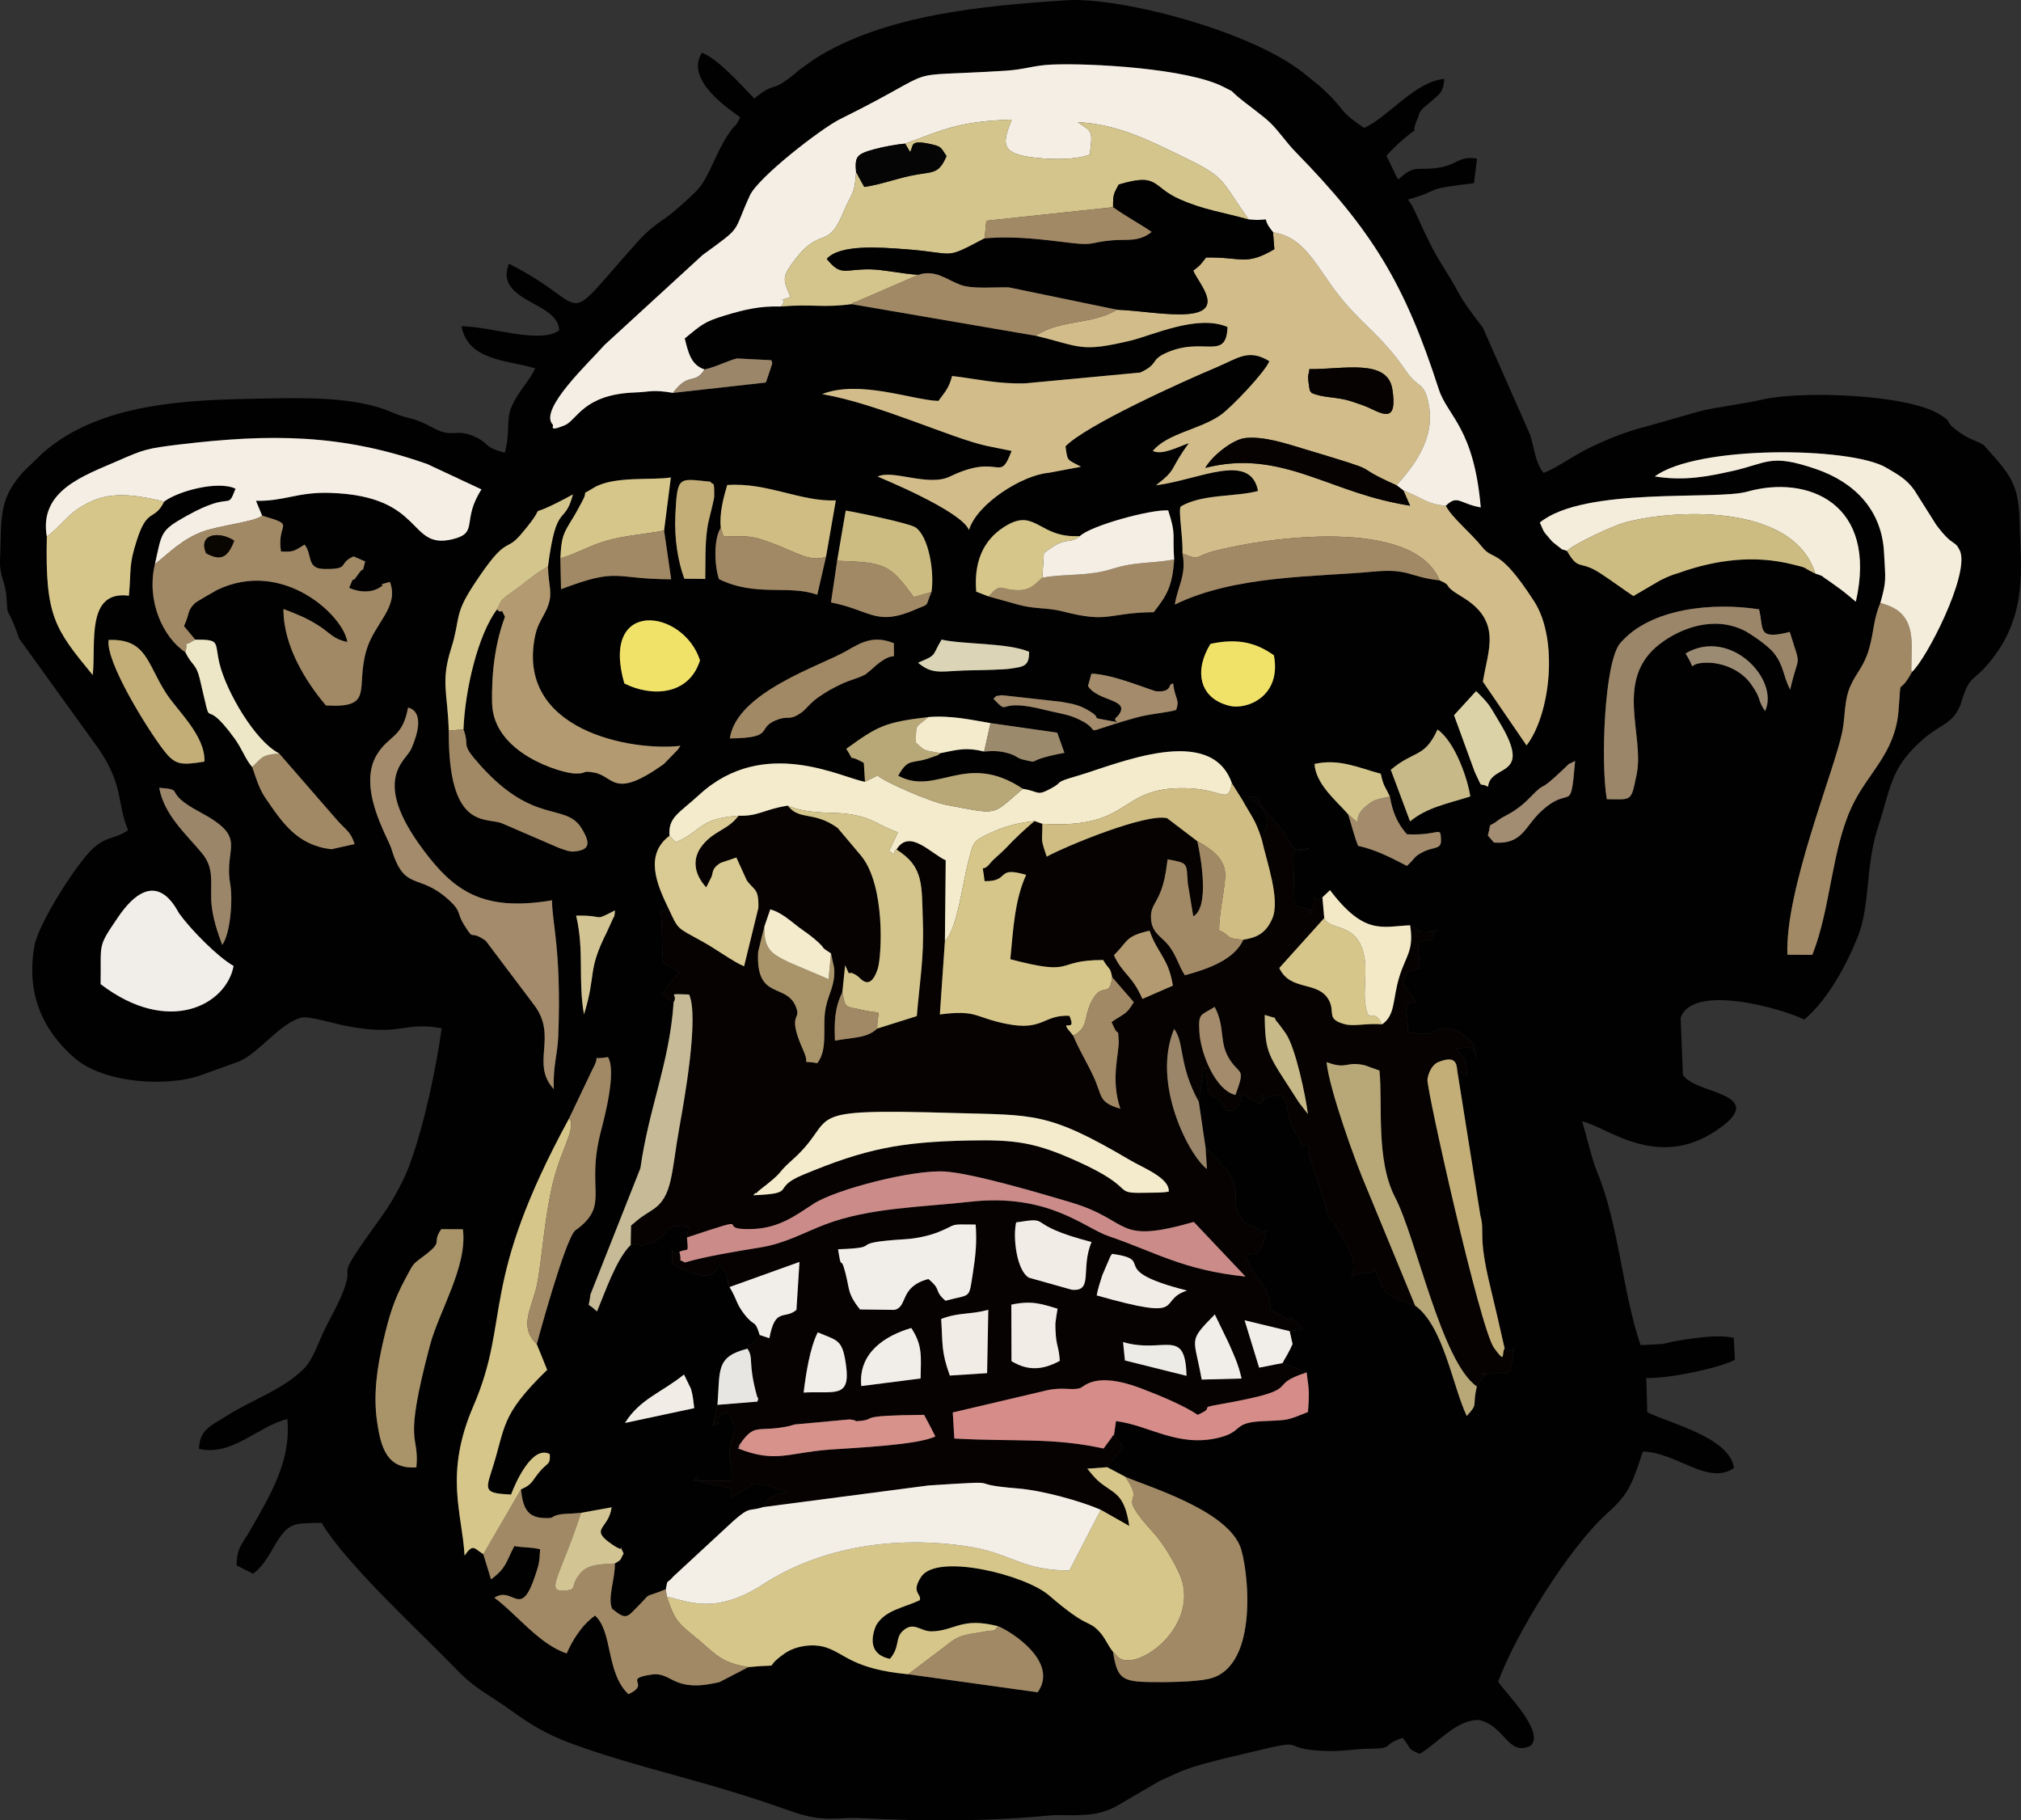 <?xml version="1.0" encoding="UTF-8"?>
<!DOCTYPE svg PUBLIC "-//W3C//DTD SVG 1.1//EN" "http://www.w3.org/Graphics/SVG/1.1/DTD/svg11.dtd">
<!-- Creator: CorelDRAW 2020 (64-Bit) -->
<svg xmlns="http://www.w3.org/2000/svg" xml:space="preserve" width="160.192mm" height="144.266mm" version="1.1" style="shape-rendering:geometricPrecision; text-rendering:geometricPrecision; image-rendering:optimizeQuality; fill-rule:evenodd; clip-rule:evenodd"
viewBox="0 0 16019.16 14426.6"
 xmlns:xlink="http://www.w3.org/1999/xlink"
 xmlns:xodm="http://www.corel.com/coreldraw/odm/2003">
 <rect x="0" y="0" width="16019.16" height="14426.6" fill="#333333" stroke="none"/>
 <defs>
  <style type="text/css">
   <![CDATA[
    .fil0 {fill:#010101}
    .fil1 {fill:#050201}
    .fil30 {fill:#050505}
    .fil38 {fill:#090501}
    .fil18 {fill:#9B866A}
    .fil34 {fill:#9C8A6C}
    .fil36 {fill:#9C8B73}
    .fil8 {fill:#A28965}
    .fil33 {fill:#A28C72}
    .fil12 {fill:#A38B6B}
    .fil17 {fill:#A99469}
    .fil13 {fill:#B39A71}
    .fil19 {fill:#B8A777}
    .fil22 {fill:#C3AE78}
    .fil21 {fill:#C6BA97}
    .fil26 {fill:#C8B988}
    .fil11 {fill:#CB8C89}
    .fil15 {fill:#CDBC82}
    .fil14 {fill:#D0BD83}
    .fil2 {fill:#D2BD8A}
    .fil31 {fill:#D3C593}
    .fil5 {fill:#D4C58C}
    .fil9 {fill:#D68C88}
    .fil23 {fill:#D6928B}
    .fil4 {fill:#D6C68A}
    .fil20 {fill:#DACA93}
    .fil29 {fill:#DBD2A8}
    .fil32 {fill:#DBD4B7}
    .fil35 {fill:#E8E6E2}
    .fil28 {fill:#EDE7C8}
    .fil37 {fill:#EDEBE5}
    .fil24 {fill:#F0E269}
    .fil27 {fill:#F1EDE6}
    .fil16 {fill:#F1EDE9}
    .fil7 {fill:#F3EBCC}
    .fil6 {fill:#F3EFE7}
    .fil25 {fill:#F4E9C7}
    .fil10 {fill:#F4EDDB}
    .fil3 {fill:#F4EEE4}
   ]]>
  </style>
 </defs>
 <g id="Layer_x0020_1">
  <g id="_1842381834560">
   <path class="fil0" d="M4953.9 11277.06c116.48,-189.52 291.92,-241.36 467.72,-384.04l55.44 113.76c15.96,56.08 18.96,97.2 25.72,153l-548.88 117.28zm-1653.64 351.92c-232.32,16.68 -282,-154.4 -312.32,-368.92 -29.64,-209.8 1.28,-420.68 48,-623.12 46.2,-200.28 83.44,-330.04 177.08,-502.84 72.68,-134.2 50.6,-106.56 157.56,-188.64 151.72,-116.44 46.76,-89.52 127.28,-204.2l171.08 0.92c38.52,292.04 -189.52,649.6 -261.48,921.12 -217.92,822.12 -80.6,687.12 -107.2,965.68zm-2502.68 -3829.56c5.48,-332.68 -27.72,-285.6 135.12,-526.12 301.28,-445.12 465.6,-63.84 489,-31.68 95,130.48 304.12,342.44 429.8,413.56 -56.92,307.44 -513.56,556.68 -1053.92,144.24zm3831.36 240.08c-48.84,-271.44 4.12,-501.32 -62.2,-782.88 246,-5.12 122.8,51.6 308.08,-41.6 -6.6,68.56 -2.88,31.76 -23.6,81.68 -0.88,2.08 -39.68,87.32 -41.96,91.8 -157.48,313.2 -79.68,325.84 -180.32,651zm-2867.48 -550.64c-33.08,-90.16 -82.56,-224.24 -87.2,-359.44 -5.04,-146.48 22.6,-251.76 -74,-368.48 -123.36,-149.08 -299.48,-301.56 -338.12,-517.24 219.32,15.36 14.04,27.88 320.76,191.32 392.6,209.2 188.44,271.44 242.04,572 21.12,118.4 3.04,387.56 -63.48,481.84zm10031.92 -867.36c33.2,-125.32 -10.56,-49.52 82.52,-121.72 52.28,-40.6 129.64,-53.92 255.48,-183.4 143.36,-147.56 38.16,-8.08 258.4,-218.12 75.24,-71.76 24.72,-27.8 95.2,-68 -38.48,443.48 -27.96,176.48 -270.56,400.68 -127.64,117.96 -146.72,264.12 -372.88,246.36l-48.16 -55.8zm-776.96 -310.56c22.12,128.4 59.52,214.2 135.28,300.68 264.92,12.88 265.52,-73 270.16,43.92 3.16,79.92 -53.24,51.04 -145.6,97.96 -73.28,37.2 -59.6,51.36 -124.56,108.8 -116.8,-60.28 -248.08,-129.8 -387.16,-158.84 -37.96,-98.96 -49.28,-161.32 -79.44,-250.96 -90.8,-105.24 -255.28,-235.64 -265.88,-398 191.28,-43.4 337.56,25.76 525.32,77.84 21.32,97.44 31.28,95.8 71.88,178.6zm7.44 -210.2c185.04,-156.52 267.24,-91.68 370.36,-319.48 143,101.84 240.68,398.6 259.96,530.76 -188.12,59.4 -341.44,86.28 -477.52,197.28l-152.8 -408.56zm-3568.6 -132.16c-44.32,30.4 0,6.68 -68.92,32.68 -160.72,60.6 -182.88,-2.88 -266.96,146.28 306.72,166.28 535.12,-198.76 988.08,103.92 137.12,21.32 103.96,61.96 228.16,-5.48 102.28,-55.56 3.2,-38.8 209.52,-98.84 300.76,-87.52 1053.48,-420.44 1219.6,60.8l81.4 129.32c71.76,130.2 107.56,160.96 155.84,318.44 9.04,-84.92 132.64,-184.24 -109.28,-338.84 120,-0.36 54.12,-13.76 107.28,71.08l168.32 197.36c4,5.24 8.88,13.8 12.88,19.32 5.8,8.04 20.32,34.6 26.76,42.96 42.12,54.88 44.2,121.2 155.44,84.08 1.32,-0.44 7.52,-4.52 9.4,-8.24 -174.6,24.56 -74.48,0.36 -121.96,51.68l9.44 388.44c32.56,35.08 57.4,25.84 96.24,37.64 107.84,32.8 -23.4,63.84 50.32,-3.8 0,-209.64 -14.36,-17.56 75.08,-85.76l60.2 -57.16c274.16,362.48 417,287.12 634.84,278.56 116.8,73.28 87.68,61.4 209.68,35.84 -100.48,118.56 79.88,46.8 -147.2,99.64l14.04 203.04c-170.4,49.72 -94.92,50.64 -135.44,117.44l77.36 112.6c57,53.84 -21.92,40.16 91.96,40.88 -211.84,1.32 -121.24,7.88 -129.52,237.08l109.4 15.4c8.96,-0.08 18.96,-0.04 28.12,-0.76 9.08,-0.68 18.76,-2 27.68,-3.32 8.68,-1.32 18.24,-4.04 26.56,-5.84 9.88,-2.16 110.4,-106.08 289.28,50.72 55.4,48.6 52.28,68.56 64.8,166.96 -17.72,-129 -41.68,-96.16 -167.36,-95.64l71.8 85.56c46.6,233.08 5.08,56.56 -52.08,125.4l177.84 1114.4c38.4,139.96 -22.64,146.76 77.68,560.52 32.96,135.96 77.2,325.84 114.52,492.88 78.8,79.64 93.08,-119.96 53.84,135.6 -14.92,97.08 -98.08,55.44 -100.08,55.72 -273.72,40.48 -35.44,-32.8 -111.88,22.6 -12.64,9.16 -50.68,72.2 -61.84,88.52 -39.96,168.8 16.28,127.92 -80.28,233.4 -112.52,-238 -184.6,-714.24 -409.16,-874.84 -63.88,-20.6 -178.56,-52.4 -230.28,-108.92 -76.76,-83.88 -24.88,-111.44 -139.32,-229.76 85.16,97.32 80.96,48.84 -135.44,101.6 13.4,-55.12 65.16,-55.88 -61.84,-287.56 -246.52,-449.76 33.36,248.12 -243.8,-573.16 -28,-82.96 -24.36,-70.04 -38.52,-182.8l-56.64 29.88c-6.44,-118.96 -42.92,-72.56 -87.88,-220.2 -28.96,-95.04 -0.16,-96.96 -65.12,-199.72l-115.68 18.8c-111.16,89.88 28.16,-130.28 -41.88,60.44l-157.28 -87.88c-16.72,162.76 -113.52,133.6 -113.68,133.64 -173.24,-245.2 -134.28,22.72 -173.44,-348.56 -8.32,8.92 -15.28,12.36 -17.8,31.92l-36.24 245.68 53.76 363.88 170.92 177.28c97.64,141.36 62.64,261.8 65.2,274.8l11.44 44.76c67.88,161.72 120.92,86.4 197.28,180.16l39.48 -27.8c2.4,-13.68 -12.12,85.92 -44.12,140.44 -49.44,84.32 -13.4,36.92 -126.88,62.96 79.8,212.68 201.68,232.88 200.24,434.16l135.64 71.64c84.48,32.28 -53.36,-83.72 126.04,79.68l-108.16 17.6 22.64 101.96c-34.48,72.64 3.84,-2.8 -36.44,73.72 -24.68,46.8 -18.6,29.76 -42.68,76.88l190.92 74.16c12.68,119.64 25.68,122.36 10.36,314.08 -178.44,70.4 -147.56,62.68 -364.68,72.84 -237.4,11.08 -144.16,82.56 -343.84,130.88 -324.24,78.4 -549.84,-98.92 -813.08,-131.96l-15.72 108.28c94.16,130.16 86.56,91.36 27.44,154.36l-81.36 102.6 143.56 76.12c177.72,78.36 782.12,255.24 907.2,544.92 62.76,145.4 167.92,967.56 -248.44,1057.08 -116.16,25 -336.96,26.64 -461.48,24.84 -227.52,-3.36 -261.16,-30.36 -295.12,-240.2 -45.6,-57 -60.12,-109.4 -112.44,-164.16 -89.32,-93.52 -80.8,-11.96 -395.04,-283.16 -188.96,-163.08 -886.68,-336.6 -1012.44,-147.28 -84.44,127.08 3.76,132.8 -11.12,185.52 -129.72,62.2 -271.84,76.36 -345.84,198.4 -47.88,111.32 -48.36,235.04 108.8,266.92 82.84,-97.28 37.92,-165.16 104.72,-223.76 86.68,-76.04 136.4,8.04 227.56,5.84 185.08,-4.52 231.52,-115.52 524.8,-40.88 119.84,50.04 481.6,288.32 313.72,523.76l-1026.4 -142.88c-437.04,-41.08 -498.48,-162.56 -650,-212.32 -105.96,-34.8 -244.08,-12.04 -329.4,47.64 -194.72,136.32 15.84,78.16 -286.68,108l-228.72 118.44c-375.44,91.04 -371.88,-84.2 -539.12,-59.24 -238.16,35.56 1.24,69.36 -183.08,155.4 -179.32,-169.68 -122.28,-491.6 -264.2,-623.08 -109.76,75.8 -187.24,210.96 -225.32,299.88 -217.24,-71.6 -394.8,-309.52 -572.76,-441.12 150.64,-98.76 206,181.76 324.88,-180.24 29.84,-90.92 30.88,-94.16 37.24,-204.04 -84.6,-19.28 -111.16,-10 -204.52,-25.12 -67.44,128.56 -62.84,173.56 -184.4,263.48l-61.32 -199.56c-72.32,-42.72 -78.4,-89.36 -148.56,11.04 -19.32,-339.8 -163.2,-644.56 70.68,-1186.44 300.44,-696.08 37.92,-954.76 758.36,-2278.96l187.56 -393.44c71.08,-127.28 -32.4,-63.72 119.76,-91.52 69.12,110.76 -24.76,468.84 -56.68,591.76 -119.12,458.44 69.88,571.36 -181.28,767 -5.68,4.44 -14.76,9.16 -20.24,13.84 -82.56,70.36 -305.96,902.16 -306,902.48l82.56 203.56c-380.68,371.24 -324,444.48 -442.48,807.68 -49.84,152.76 -45.4,170.88 156.16,180.64 35.88,-95.68 168.56,-394.08 306.88,-320.6 5.76,87.6 -15.2,62 -82.04,141.72 -61.48,73.32 -54.44,98.56 -146.16,137.88 14.6,145.36 50.16,222.56 182.68,227.24 99,3.48 37.68,-12.32 132,-29.64 19.52,-3.6 108.84,-5.64 161.8,-11.76l241.92 -43.56c-21.2,169 -173,166.24 -13.68,281.48 164.52,119 46.28,-37.32 108.68,84.08 -35.4,66.2 -14.2,43.96 -69.32,79.52 3.68,119.96 -60.96,275 -20.88,359.76 113.84,91.4 116.12,67.48 207,-23.64 117.12,-117.4 18.6,-51.48 217.84,-131.96 18.64,-91.56 1.16,-32.48 60.12,-101.32l476.2 -440.64c137.48,-121.76 122.92,-71.28 234.4,-109 52.84,-82.36 0.28,-37 91.32,-89.72 24.16,-14 92.12,-27.52 105.56,-31.04l-78.12 -23.96c-6.52,-2.36 -17.2,-6.76 -24.2,-9.36 -6.68,-2.52 -16.28,-6.92 -23,-9.36l-125.28 -24.8c-5.12,0.44 -15.56,2.28 -20.52,3.08l-169.16 106.2c-26.52,-98.32 46,-57.84 -193.28,-107.12 -121.24,-24.96 -64.88,-81.72 -115.48,-22.56l304.28 0c0.76,-177.4 -46.44,-186 5.04,-350.64 12.08,-38.64 30.36,-19.24 10.96,-85.28 -0.4,-1.36 -18.8,-45.8 -19.08,-46.36 -1.92,-4.12 -7.16,-14.64 -9.04,-18.52l-21.2 -39.92c-90.52,24.12 -24,6.4 -76.92,51.96 -142.64,122.8 113.12,-18.48 -34.76,38.6l31.72 -151.6c20.96,-278.24 -14.6,-381 237.64,-445.12 5.44,-7.56 15.44,-27.28 18.24,-21.12l64.64 -71.4c2.76,-2.96 10.28,-10 14.28,-15.88 -41.4,-130.64 -36.04,-55.52 -120.08,-162.64 -70.04,-89.32 -55.96,-113.16 -119.08,-217.4 -64,-151.8 31.68,46.36 -16.64,-78.16 -1.72,-4.36 -4.68,-14.44 -6.92,-18.96 -2.4,-4.88 -7.28,-14.6 -10.2,-19.36l-30.88 -38.4c-3.4,-4.28 -10.96,-14.68 -18.8,-18.8 -45.32,121.68 -167.04,84.68 -276.24,37.6 -79.52,-34.28 -38.88,-8.2 -96.12,-55.64 0,-208.44 -10.2,-18.2 58.44,-87.48 70.44,-32.92 71.88,22.6 59.92,-113.88 20.16,-150.4 9,-50.72 -18.92,-91.52 -172.16,-8.44 -126.96,78.52 -249.72,127.8 -180.52,72.48 -56.72,-18.6 -177.64,23.8 -113.56,108.32 -205.88,382.12 -267,526.6 -88.92,-86.96 -64.52,-8.08 -52.2,-133.84l396.36 -1001.6c68.52,-485.44 230.64,-832.32 263.48,-1315.88l-96.16 -62.28 136.96 -174.48c-140.8,-122.32 -125,41.76 -134.44,-329.44 -6.32,-248.2 -30.48,-110.12 51.64,-178.52 -94,-193.44 -189.44,-424.92 9.2,-573.88 -11.36,-147.44 72.16,-175.12 236.8,-326.12 513.16,-470.56 1133.6,-129.8 1312.84,-102.04l-9.48 -149.6c-149.56,-84.12 -58.6,14.88 -138.8,-111.76 251.6,-181.72 305.2,-209.96 650.36,-251.56 183.24,-14.4 339.88,22.6 492.88,48.16l528.36 75.56 57.32 159.92c-333.48,62.56 -180.2,86.28 -314.6,57 -76.76,-16.72 -47.48,-31.8 -144.44,-57.12 -56.64,-14.8 -103.52,-16.84 -177.36,-10.04 -141.2,-34.6 -201.96,-16.72 -345.36,12.48zm-3079.68 1166.4c-1.68,170.52 75.24,390.6 49.64,1071.6 -5.88,156.08 -42.08,231.64 -35.8,424.52 -189,-205.64 39.16,-417.32 -161.08,-673.64l-378.32 -502.08c-141.24,-97.36 -81.52,18.76 -174.08,-130.2 -55.56,-89.36 -17.52,-101.4 -116.12,-191.32 -247.36,-225.56 -351.84,-57.6 -459.36,-412.52 -25.36,-83.72 -274.88,-484.72 -110.32,-745.36 96.6,-153.04 199.76,-127.36 244.28,-368 2.08,2.48 161.56,16.48 25.28,327.12 -42,95.8 -322.56,239.36 93.28,797.64 244.84,328.68 473.36,494.56 1022.6,402.24zm7324.56 -1658.12c112.28,110.08 104.52,113.76 183.68,244.16 276.56,455.44 -71.24,325.44 -88.84,514.36 -80.6,-44.28 -32.92,35.08 -105.68,-117.4l-164.08 -449.68 174.92 -191.44zm-2844.52 202.6c124.96,-142.24 -152.76,-114.52 -231.68,-242.44l27 -98.4c172,3.32 486.24,138.88 516.32,140.08 40.56,1.6 91.16,2.16 106.52,-44.84 4.12,-12.68 15.76,-13.12 24.4,-18.64 17.96,135.56 54.04,124 24.72,211.12 -76.84,23.4 -205.92,29.48 -322.24,62.16 -533.28,149.8 -187.16,114.16 -495.76,-7.12 -54.72,-21.52 -157.96,-38.76 -217.64,-54.04 -411.8,-105.24 -268.92,59.68 -413.32,-89.4 40.52,-31.8 -10.2,-14.12 66.32,-28.68l470.92 52.52c103.68,17.16 154.6,29.28 231.72,77.84 94.32,59.36 -3.44,44.16 110.68,64.4 195.64,34.64 36.24,16.8 102.04,-24.56zm1241.88 -486.28c62.04,326.88 -215.04,433.2 -349.6,401.16 -249.36,-59.4 -281.72,-286.36 -152.92,-491.8 238.84,-51.52 379.04,4.36 502.52,90.64zm-5148.84 223.08c-194.72,-677.96 467.76,-592.12 599.8,-183.12 -88.44,282.8 -388.88,290.36 -599.8,183.12zm2327.96 -164c155.48,-66.2 105.48,-47.6 186.8,-183.28 174.2,39.72 520.48,23.4 693.72,96.4 0.6,117.4 -42.92,117.96 -157.16,134.84 -41.88,6.2 -216.16,11.16 -269.08,11.4 -268.68,1.24 -327.08,46.4 -454.28,-59.36zm-5963.12 236.84c93.28,146.72 314.48,339 307.2,546.56 -191.2,31.52 -234.24,26.04 -324.96,-92 -129.4,-168.32 -460.08,-700.72 -434.76,-872 299.08,-10.76 302.92,182.12 452.52,417.44zm12215.92 -237.24c-186.44,0.8 -62.24,98.4 -169.12,-73.12 355.36,-209.4 747,207.68 630.28,456.44 -68.08,-100.76 -20.96,-86.56 -112.76,-215.56 -72.2,-101.4 -211.8,-168.32 -348.4,-167.76zm-7744.4 600.12c53.52,-369.12 726,-577 925.56,-694.24 128.64,-75.56 221.88,-121.44 374.68,-60.08 -4.48,204 40.04,3.36 -183.16,212.72l-43.56 35.24c-50.84,28.08 -124.04,43.8 -191.96,76.68 -75.08,36.32 -104.44,52.32 -172.2,98 -76.72,51.68 -99.24,96.32 -143.72,127.76 -88.04,62.28 -103.04,27.64 -171.4,49.48 -205.84,65.6 -9.8,150.68 -394.24,154.44zm6951.28 481.88c-50,-287.12 -19.84,-1089.76 106.08,-1236.72 238.52,-278.4 733.92,-325.28 1100.52,-268.16 39.72,152.6 -21.64,246.76 243.4,179.2 94,305.08 72.92,152.12 2.96,457.92 -59.6,-119.16 -49.12,-192.28 -131.96,-294.32 -48.56,-59.84 -188.88,-153.28 -230.76,-174.12 -244.16,-121.36 -508.36,-18.52 -670.64,106.24 -366,281.36 -118.76,721.24 -183.32,1033.36 -45.48,219.84 -34.96,197.84 -236.28,196.6zm-6100.8 -1889.76l67.96 -397.68c71.96,11.08 506.72,99.76 554.96,134.44 105.44,75.92 148.8,356.68 124.72,510.56 -55.4,129.16 -1.92,83.96 -149.6,148.44 -7.4,3.24 -16.52,6.36 -24.08,9.32 -7.6,2.96 -16.44,6.4 -24.2,9.16 -248.48,87.48 -307.64,-26.24 -598.36,-84.12l48.6 -330.12zm2671.28 -10.28c-14.24,215.8 -58.88,285 -161.96,417.84 -372.72,4.64 -348.64,90.16 -721.44,-6.16 -122.6,-31.68 -217,-16.48 -350.92,-52.92l-235.88 -65.56 -98.52 -37.96c-23.28,-271.8 82.84,-436.48 247.92,-529.28 225.52,-126.8 255.44,108.04 574.12,88.48 85.56,-82.68 562.72,-213 699.4,-203.2 64.72,197.28 32.2,180.24 47.28,388.76zm5082.12 111.8c-128.56,-61.76 -39.24,-37.24 -180.32,-72.76 -306.16,-77.08 -612.64,-35.48 -898.24,66.16 -39.68,14.12 -30.76,7.84 -77.88,26.84 -28.84,11.6 -24,10.76 -49.64,22.36 -7.88,3.6 -16.24,8 -24,11.64l-212.2 123.84c-75.92,-50.6 -177.92,-125.64 -260.28,-179.36 -170.04,-110.96 -169.52,-12.96 -265.96,-178.16 -66.08,-26.24 -4.68,12.56 -84,-47.6 -28.36,-21.52 -23.8,-16.68 -51.52,-48.16 -61.84,-70.2 -46.84,-58.2 -79.52,-129.4 351.96,-286.68 1397.12,-174.96 1642.48,-244.4 481.16,-136.16 1038.96,91.44 862.28,872.12 -58.16,-48 -85.96,-74.28 -159.44,-126.2l-57.92 -41.24c-5.56,-3.64 -14.12,-9.72 -19.52,-13.08 -36.04,-22.52 -9.24,-18.24 -84.32,-42.6zm-7841.4 -133.84l-69.4 301.68c-234.04,-82.52 -480.56,20.4 -778.92,-123.48 -38.2,-110.12 -42.76,-322.8 14.16,-406.52 -12.64,-112.48 20.76,-238.92 50.72,-339.36 315.56,-23.24 580.84,133.44 861,121.52l-77.56 446.16zm-1123.28 174.8c-49.4,-133.08 -80.32,-315.2 -71.12,-506.36 15.32,-317.2 26.36,-286.72 278.36,-262.56 21.64,38.72 31.12,-27.68 29.6,118.68 -0.12,10.24 -11.88,60.32 -17.92,86.52 -13.2,57 -30,112.48 -37.48,166.96 -18.04,131.16 -13.16,263.44 -15.48,398.4l-165.96 -1.64zm-1080.6 -98.36c2.08,147.16 38.64,203 2.04,307.88 -30,85.84 -81.12,134.8 -103.04,237.8 -161.68,758.68 767.16,921.76 1150.48,876.72 -7.08,11 -15.12,22.88 -22.44,32.2l-109.76 113.04c-399.88,283.6 -391.72,97.04 -549.72,67.28 -111.4,-20.96 -47.2,11.4 -159.16,6.72 -102.96,-4.32 -641.6,-156.8 -651.36,-555.96 -6.28,-257.16 29.08,-491.44 101.76,-685.64 -45.56,-96.08 -4.2,-7.92 -64.16,-57.84 -149.12,201.64 -251.12,626.48 -264.72,949.84 56.36,147.68 -36.72,96.68 138.04,290.24 425.6,471.28 670.48,288.24 797.36,493.12 74.6,120.48 66.12,173 -57.8,184.64 -38.64,3.6 -79.6,-14.32 -126.8,-31.12l-450.76 -194.48c-132.76,-45.6 -420.8,50.4 -416.6,-732.28 -8.44,-300.76 -65.12,-385.12 18.52,-649.56 76.8,-242.84 19.76,-261.56 176,-500.48 270.72,-414 248.4,-254.04 375.84,-403.28 279.16,-326.88 -53.56,-63.44 414,-318.84 -67.96,258.44 -130.08,47.4 -197.72,570zm920.16 -284.2l56.04 386.88c-468.68,-1.48 -406.92,-96.96 -872.76,78.36l-5.48 -244.2c9.04,-174.2 20.72,-191.84 98.08,-317.68 30.8,-50.12 46.68,-82.12 71.6,-127.8 64.28,-117.68 -24.84,-39.08 92.12,-112.24 158.4,-99.12 477.92,-58.36 614.04,-83.84l-53.64 420.52zm-3962.84 -228.8c-77.4,158.36 -130.72,42.28 -214.4,300.08 -67.28,207.2 -44.92,223.68 -64.68,445.72 -344.68,-44.36 -259.24,381.68 -286.92,628.76 -301.8,-367.4 -377.8,-464.28 -363.76,-1096.44 -64.6,-366.48 294.88,-483.92 564.48,-601.88 203.32,-89 226.4,-97.72 488.4,-129.04 715.24,-85.52 1282.76,-85 1962.84,155.44l429.44 200.6c-162.04,251.68 -16.92,343.12 -228.8,394.76 -359.64,87.6 -214.84,-342.72 -968.84,-366.96 -263.6,-8.44 -358.88,66.64 -589.76,62.72l48.84 117.6c281.28,83.12 111.84,48.16 149.4,284.08 95.92,4.96 104,-1.96 186.96,-54.64 65.32,80.76 11.56,190.8 155.44,193.28 213.6,3.68 104.12,-44.64 233.16,-99.56l91.68 39.76c-35.32,127.68 8,7.48 -65.16,115.2 -50.16,73.88 -11.24,-27.64 -61.68,92.72 20.32,14.8 137.68,55.36 228.6,6.4 101,-54.44 -55.44,-10.4 94.24,-52.04 75.68,199.52 -120.4,323.56 -184.56,536.6 -92.52,307.32 68.48,465.44 -322.4,442.28 -150.2,-176.88 -338.96,-466.92 -336.44,-764.44 98.16,39.2 172.96,64.52 274.44,129.2 101.76,64.84 114.36,106.36 231.24,132.92 -24.92,-203.88 -508.12,-665.92 -1033.24,-412.28 -8.36,4.04 -162.96,93.48 -169.6,99.68 -69.68,65 -42.28,80.44 -91.76,186.44l89.72 107.16c203.84,-1.36 150.24,18.64 192.36,190.8 54.04,221 281.48,613.56 471.8,710.48l459.6 528.68c71.12,80.28 109.36,93 138.92,190.08l-184.44 41c-269.56,-32.2 -385.88,-206.88 -522.44,-406.52 -52.76,-77.12 -78.2,-171.72 -104.52,-245.28 -49.08,-52.12 -80.16,-143.48 -138.56,-224.2 -278.72,-385.36 -161.32,11.84 -277,-474.32 -29.36,-123.48 -60.76,-100.92 -114.4,-211.08 -178.24,-118.88 -310.64,-408.64 -241.2,-697.88 56.28,-251.44 40.4,-264.44 247.28,-380.48 378.44,-212.32 320.32,-32.56 391.64,-217.6 -136.44,-66.52 -455.48,18.16 -565.92,102.2zm13854.88 1349.08c-121.28,220.52 -80.64,-6.68 -107.96,313.4 -28.6,334.8 -242.72,485.84 -368.44,752.52 -162.84,345.44 -167.52,807.2 -314.12,1176.88l-197.44 -0.8c-21.64,-505.44 370.96,-1455.88 433.96,-1763.48 26.64,-130.16 12.56,-250 68,-372.64 44.72,-98.84 105.92,-148.96 146.6,-293.28 38,-134.72 32.8,-229.68 87.88,-357.92 50.92,-182.12 40.08,-185.2 29.24,-399.2 -17.28,-342.12 -237.92,-559.2 -539.76,-662.68 -365.92,-125.48 -380.2,-46.16 -668.88,17.2 -181.04,39.68 -370.24,80.24 -608.24,41.44 333.6,-248.96 1550.76,-235.92 1832.96,-70.24 88.44,51.96 161.12,89.4 224.72,179.84l171.96 272.6c140.92,189.88 145.92,110.36 191.84,214.36 67.44,194.2 -268.16,848.84 -382.32,952zm-9570.92 -2396.36c103.32,-23.84 188.92,-72.8 258.32,-87.24l271.08 14.04c11.92,39.64 6.08,16.72 -1.44,52.24l-42.28 124.52 -736.12 82.16c-159.96,-27.88 -184.76,-7.36 -300.2,-3.28 -411.48,14.44 -459.8,219.2 -557.44,259.6 -138,57.12 -79.88,4 -97.36,-7.44 -108.08,-121.04 292.88,-491.8 412.52,-628.88l776.44 -712c327,-238.72 232.72,-162.28 375.44,-472.76 66.4,-144.44 566.08,-531.2 715.8,-605.32 872.92,-432.04 404.48,-326.08 1309.96,-383.16 158.28,-9.96 219.32,-42.64 369.84,-48.8 300.72,-12.28 1074.92,29.32 1360.96,178.2 103.48,53.88 27.8,6.44 120.12,84.32 53.4,45.08 189.44,142.84 244,194.84 71.64,68.36 127.8,156.48 204.96,235.36 605.52,619.36 864.48,1042.48 1134.56,1879.68 69.64,215.92 278.24,302.56 333.04,937.36 -168.56,-29.88 -182.64,-104.4 -277.08,-13.08 47.32,93.88 200.44,216.44 285.48,323.84 97.76,123.48 127.32,-10.84 414.68,433.48 194.36,300.52 129.96,894.72 -60.2,1142.08l-346.04 -505.24c39.6,-249.8 156.52,-480.08 -166.2,-672.84 -172.16,-102.84 -62.28,-79.64 -176.56,-130.12 -247.64,-27.24 -239,-96.6 -528.6,-69.08 -445.36,42.36 -1093.08,26.2 -1570.32,260.92 22.36,-146.76 94.08,-232.8 60.6,-405.04 4.56,-133.88 -34,-330.2 -14.76,-372.04 171.96,-101.12 433,-74.76 613.56,-123.16 -60.12,-314.56 -469.24,-87.52 -809.48,-44.92 173.6,-132.8 99.04,-113.68 261.32,-334.24 -79.44,26.84 -212.76,98.92 -286.08,61.72 120.28,-142.96 375.6,-168.24 542.24,-287.8 79.2,-56.84 343.28,-330.96 381.72,-423.4 -166.08,-101.92 -249.32,-22.8 -419.12,48.44 -283.68,119.04 -1040.28,462.84 -1196.8,626.68 17.68,122.64 9.64,99.28 122.96,161.52l-257.4 48.4c-204.96,16.96 -566.84,242.8 -630.56,452.72 -61.72,-153.68 -714.56,-418.24 -723.64,-423.36 118.2,-58.44 399.88,82.64 572.16,-0.12 405.08,-194.64 388.84,63.4 489.28,-203.08l-197.64 -40.08c-278.28,-59.88 -863.4,-334.92 -1303.84,-410.2 296.36,-116.92 724.28,49.72 921.68,53.88 49.6,-69.6 81.96,-96.76 108.32,-197.36 197.48,22.84 358.68,64.64 579.88,58.12l911.4 -85.64c143.4,-65.56 82.4,-96.72 192.16,-149.52 302.24,-145.48 489.68,66.08 499.56,-211.32 -237.4,-103 -596.48,66.84 -766.92,107.52 -402.84,96.12 -395.76,47.56 -752.08,-37.92l-1461.56 -250.92c-231,31.68 -306.84,-3 -559.04,18.88 -169.24,-5.04 -289.04,24.36 -444.32,71 -168.92,50.72 -188.76,77.28 -318.28,181.96 28.44,115.92 50.92,211 157.32,245.88zm-5407.12 818.28c-194.76,221.04 -163.52,369.28 -177.24,686.76 -6,139.04 41.64,168.48 51.36,303.24 11.56,160.4 -5.88,56.96 63.16,224.08 19.96,48.36 17.96,51.16 36.96,100.56l637.64 884.84c192.4,289.72 136.28,419.16 225.6,634.16 -107.8,71.96 -161,43.8 -269,135.92 -128.88,109.96 -442.4,603.04 -473.44,780.2 -64.12,365.64 53.12,655.6 314.16,885.76 237.52,209.36 755.56,234.52 1015.2,135.64l297.8 -107.32c158.52,-71.04 320.92,-303.6 491.2,-345.64 55.28,-13.64 255.36,47.2 344.52,64.56 458.28,89.4 445.8,-36.28 765.2,20.2 -46.48,335.48 -140.92,770.16 -250.36,1071.44 -45.28,124.68 -127.68,283.44 -224.04,417.24 -443.84,616.28 -171.48,289.88 -329,651.76 -26.36,60.6 -80.84,159.8 -114.6,227.04 -53.64,107 -99.92,256.72 -174.6,331 -169.76,169 -416.36,247.96 -610.2,372.48 -115.16,73.96 -219,106.36 -220.44,263.12 270.52,56.92 464,-180.12 700.04,-236.92 30.92,332.92 -134.36,599.96 -291.72,876.88 -63.72,112.12 -109,138.08 -110.56,282.72l130.6 66.12c93.36,-67.4 144.56,-185.52 198.2,-267.6 91.16,-139.4 137.56,-132.28 345.36,-135.52 194.76,329.16 770.76,852.48 1073.72,1166.88 145.2,150.68 253.84,194.76 426.32,318.96 154.4,111.16 286.84,192.52 478.32,262.4 566.2,206.72 1055.6,289.84 1737.44,535.44 267.2,96.24 381.68,46.64 559.76,56.12 489.52,26.12 1013.24,27 1489.48,-20.68 57.6,-5.76 128.8,-1.32 195.96,-1.96 137.44,-1.32 231.64,-13.08 342.4,-74.12l340.16 -198.56c69.12,-31.44 84.84,-37.16 142.4,-64.08 138.84,-64.88 423.88,-124.8 584.76,-164.28 485.68,-119.2 187.2,-23.36 586.72,-8.32 134.68,5.08 232.32,-17.24 336.36,-17.64 224.44,-0.88 96.16,-29.24 274.44,-86.16 75.88,89.56 27.72,81.12 135.48,126.48 150.04,-89.28 294.8,-276.4 474.12,-267.56 206.08,51.16 226.44,291.8 406.4,202.32 114.44,-113.2 -206.6,-423.12 -258.68,-506.92 138.08,-375.72 549.04,-1044.92 860.64,-1331.24 5.16,-4.68 12.76,-11.28 17.92,-15.92 166.84,-150.24 190.24,-244.16 268.04,-476.4 268.96,5.2 515.72,272.96 723.24,130.2 -37.88,-243.2 -496.72,-348.84 -687.84,-441.6l-7.92 -271.76c177.68,7.56 589.44,-82.04 702.32,-143.76l-9.24 -174.48c-123.52,-25.24 -259.64,-3.72 -388.04,13.88 -79.04,10.84 -115.96,21.76 -177.96,35.32l-172.44 8.64c-146.96,-432.52 -169.48,-948.72 -345.4,-1375.04 -42.12,-102.08 -74.36,-255.2 -117.8,-397.24 192.6,35.04 617.88,418.36 1116.08,34.04 296.84,-229 -119.28,-258.64 -257,-350.24 -56.88,-37.84 -19.56,-10.2 -59.96,-50.92l-18.44 -453.96c94.8,-278.24 807.2,-72 979.96,13 186.96,-154.6 340.68,-443.32 425.32,-658.32 98.6,-250.4 58.44,-557.8 158.8,-864.4 106.96,-326.8 97.44,-476.56 369.88,-708.56 133,-113.24 220.8,-109.36 283.4,-260.76l16.96 -53.04c57.2,-177.2 89.88,-140.2 197.8,-267 334.96,-388 260.44,-789.96 254.76,-1132.36 -4.84,-290.88 -73.64,-372.92 -248,-567.32l-35.16 -40.4c-63.28,-40.16 -105.16,-38.12 -192,-100.04 -139.32,-99.44 -35.8,-67.12 -158.8,-143.52 -260.84,-162 -1104.76,-188.24 -1408,-116.84 -127.48,30.04 -363,60.68 -480.44,88.48l-428.56 121.96c-164.16,40.84 -313.44,102.32 -444.52,164.6 -149.08,70.84 -252.44,155.28 -377.32,205.84 -67.44,-81.2 -74.24,-203.32 -107.28,-302.88l-373 -845.76c-240.48,-317.88 -129.36,-189.52 -321.76,-495.16 -154.52,-245.4 -216.2,-466.12 -275.12,-522.24 294.64,-83.16 92.64,-79.16 525,-130.36l24.56 -194.52c-147.32,-22.56 -150.88,45.68 -295.92,70.56 -176.76,30.32 -191.64,-32.4 -327.92,94.52 -5.2,-7.88 -12.16,-18.08 -15.6,-23.68l-78.52 -164.88c32.72,-36.84 85.44,-89.48 130.56,-127.92 169.56,-144.4 41.88,7.88 115.12,-164.28 27.8,-65.28 -0.56,-30.48 45.44,-84.88 0.12,-0.16 63.4,-52.72 72.76,-61.16 64.6,-58.44 84.56,-64.32 94.96,-169.8 -232.6,18.88 -438.24,298.04 -635.68,388.4 -226.68,-153.72 -127.92,-127.84 -338.64,-319.4 -38.16,-34.68 -70.08,-56.4 -111.2,-91.48 -417.08,-356.24 -1488.2,-628.4 -1905.52,-601.32 -672.64,43.68 -1449.44,115.2 -2003,466.6 -4.44,2.84 -118.56,85.32 -119.36,86 -242.16,208.28 -164.8,69.6 -356.56,226.24 -95.12,-98.4 -287.16,-315.6 -415,-362.8 -134.64,212.16 199.96,436.72 303.68,511.64 -51,103 -26.8,31.76 -98.12,139.92 -98.92,150.04 -148.16,334.56 -242.12,436.64 -37.96,41.28 -181.96,172.88 -251.52,220.64 -101.28,69.56 -154.12,113.52 -235.72,205 -624.6,700.12 -324.52,501.04 -1006,158.4 -120.12,304.4 399.32,300.24 397.56,529.68 -158.88,108 -539.64,-33 -773.72,-34.16 53.48,273.24 355.2,266.16 584.52,333.24 -49.48,106.52 -132.88,181 -186,301.36 -47.84,108.36 -9.28,196.76 -55,367.6 -170.72,-44.64 -118.4,-70.88 -227.52,-122.24 -167.8,-79 -174.04,12.56 -333.48,-71.44 -206.4,-108.76 -167.52,-54.68 -343.6,-130.52 -293.44,-126.4 -727.96,-109.88 -1055.08,-104.12 -558.76,9.84 -1257.32,33.48 -1707.32,434.72l-156.52 151.96z"/>
   <path class="fil1" d="M5849.34 11478.66c79,-82.4 -49.84,52.8 36.08,-61.4 103.72,-137.88 134.92,-64.56 369.24,-115.56 10.24,-2.24 35.8,-10.52 44.84,-12.72l435.52 -40.16c92.04,12.44 9.52,18.52 79.44,12.16 149.52,-13.56 -51.64,-43.28 510.32,-48.12l51.56 96.92c15.64,30.12 27.4,55 37.72,74.04 -142.8,69.64 -644.88,90.28 -840.44,104.76 -328,24.36 -426,108.84 -724.28,-9.92zm520.52 -442.36c18.76,-153.88 50.16,-355.04 112.08,-477.52 159.36,69.56 196.28,50.8 225.08,269.56 34.12,258.88 -100.44,193.52 -337.16,207.96zm457 -51.6c-26.36,-268.32 196.76,-401.92 396.32,-460.12 87.92,134.4 77.8,216.2 73.72,399.96l-470.04 60.16zm2802.08 -567.84l109.4 225.64c46,105.56 75.28,163.12 102.72,282.52l-316.12 8.24c-60.6,-343 -112.72,-294 104,-516.4zm-224.28 486.68l-488.16 -121.8 -14.6 -145.6c325.48,95.32 493.36,-123.24 502.76,267.4zm-1944.56 -450.6c145.64,-55.04 222.36,-31.76 373.48,-72.52l-9.48 501.92 -295.44 19.04c-69.44,-192.24 -55.16,-246 -68.56,-448.44zm940.04 332c-141.24,76.24 -255.28,78.32 -382.72,2.32l-1.24 -447.84c162.32,-34.84 241.52,-5.36 366.48,32.24l-9.36 56.72c-6.92,64.92 -10.12,36.96 -6.76,119.44 4.96,122.04 27.36,125.36 33.6,237.12zm292.64 -518.76c9.84,-54.16 25.96,-101.72 45.08,-161.36l62.32 -145.44c2.92,-5.24 9.28,-15.32 14.72,-22.44 362.6,51.4 -65.2,123.68 594,291 -247.32,78.6 28.64,249.68 -716.12,38.24zm-2049.88 -365.68c397.48,-13.72 28.24,-48.96 538.04,-80.12 86.08,-5.28 190.56,-28.52 265.56,-59.56 151.28,-62.64 65.44,-57.76 287.08,-56.24 10.2,143.32 -0.44,245.68 -22.6,387.12 -32.68,208.76 -11.8,161.64 -216.88,216.72 -96.8,-84.52 -26.16,-83 -135.44,-172.16 -234.96,62.84 -159.08,223.16 -270.96,244.68l-271 -3.52c-113.04,-141.76 -75.52,-168 -130.96,-341.4 -21.16,-66.24 -17.72,32.56 -42.84,-135.52zm1411.44 -212.96c307.76,-47.96 39.68,11 597.88,155.84 -89.6,207.6 17.8,395.84 -157.16,377.72l-338.64 -95.04c-95.56,-52.88 -130,-312.4 -102.08,-438.52zm-2082.96 -215.16c6.08,-6.08 16.64,-22.76 19.76,-16.6 3.04,6.12 15.4,-12.96 19.64,-16.24 229.56,-176.88 128.88,-122.76 265.32,-243.48 394.56,-349.08 -2.28,-412.96 1285.72,-375.4 634.08,18.48 741.24,-11.84 1392.68,372.04 109.36,64.44 316.52,142.56 309.6,250.6 -44.44,10.44 -124.72,8.32 -200.84,9.76 -253.88,4.84 -42.12,-32.72 -525.64,-250.32 -331.2,-149.04 -487.32,-172.08 -861.72,-164.08 -540.92,11.52 -817.28,65.36 -1314.64,273.24 -258.08,107.84 -30.36,145.6 -389.88,160.48zm4053.12 -1429.2c136.24,43.44 44.08,-1.04 110.12,69.52 4.76,5.08 47.8,63.92 57.44,78.16 77.68,114.28 158.4,501.24 174.96,638.24 -1.4,-2 -69.4,-88.8 -73.44,-95.16 -242.08,-382.36 -265.32,-365.6 -269.08,-690.76zm-396.8 -63.36c91.72,170.32 24.32,288 133.36,437.48 72.6,99.56 108.2,52.24 31.64,260.24 -159.4,-37 -276.6,-330.32 -286.04,-499.24 -8.56,-153.2 8.24,-127.16 121.04,-198.48zm-3568.76 -637.96l46.64 -135.12c103.64,30 175.28,108.16 264.28,169.48 37.08,25.52 77.92,56.68 113.08,88.8 69.72,63.76 9.72,30.28 103.88,91.2l25.44 116.84c8.72,133.44 -42.16,194.2 -66.32,308.4 -32.28,152.52 21.8,329.4 -67.84,444.36 -145.84,-28.48 -50.56,33.12 -110.08,-99.72 -123.84,-276.52 -32.64,-250.04 -49.56,-316.24 -61.24,-239.64 -331.88,-59.36 -309.12,-467.08l49.6 -200.92zm2770.48 228.08c115.64,-114.32 87.68,-150 282.56,-194.04 61.84,179.8 150.08,216.52 184.72,435.28l-241.72 105.32c-82,-189.68 -156.92,-195.88 -225.56,-346.56zm1172.56 -914.24c39.08,176.76 147.2,472.68 83.12,623.28 -54.32,127.72 -138.36,153.08 -229.68,168.36 -72.44,157.88 -274.84,230.24 -463.2,281.64 -48.68,-69.96 -63.84,-152.64 -129.52,-236.52 -53.04,-67.72 -125.72,-94.4 -137.64,-195.2 -18.24,-154.6 83.28,-120.08 124.04,-445.48l6.08 -41.72c167.32,31.52 147.28,26.92 159.84,190.92l43.36 261.28c130.48,-73.84 61.72,-461.24 32.12,-595.84l-240.12 -182.48c-171.88,-39.04 -800.68,221.56 -953.8,304.96 -52.04,-155.28 -34,-106.36 -34.44,-260.36l-61.56 -21.76c-70.28,59 -150,131.08 -230.8,217.76 -33.52,36 -92.48,80.56 -122.28,117.84 -71.28,89.32 -63.12,-32.92 -43.4,140.92 208.6,3.04 82.12,-121.64 329.48,-50.04 -91.28,200.64 -102.2,430.04 -125.48,668.72 531.04,139.68 338.72,6.24 735.76,6.2 46.2,79.68 55.72,51.2 71.2,136.08l172 198.2c-60.28,99.2 -70.68,85.56 -176.48,157.36 63.84,150.96 47,18.48 56.52,143.2 7.36,96.2 -68.2,306.2 13.08,543.32 -177.56,-50.48 -140.2,-99.68 -213.36,-256.2 -57.6,-123.16 -112.68,-207.32 -159.92,-322.4 -142.08,-165.56 40.32,0.24 -30.64,-157.28 -211.64,-9.48 -204.28,124.68 -506.72,62.2 -249.84,-51.6 -222.8,-110.8 -519.92,-73.16l40 -580.28 6.48 -641.12c-121.52,-56.56 -288.16,-252.72 -390.24,-85.56 219.6,137.92 198.96,280.36 209.32,577.84 9.72,278.84 -26.16,474.72 -48.12,742.12l-314.08 98.92c-79.44,76.6 -187.56,69.04 -334.88,95.8 -5.56,-145.44 -4.24,-255.56 58.84,-384.4l21.92 -213.36c54.6,120.8 2.44,20.84 95.76,84.12 27.2,18.48 100.32,129 161.84,-52.88 32.96,-97.56 63.56,-660.88 -130.72,-898.36l-186.4 -221.04c-191.8,-137.36 -299.96,-54.8 -395.56,-176.52 -190.24,29.64 -230.8,85.48 -389.8,79.84 -82.52,112.4 -190.68,116.04 -285.56,232.92 -86.36,106.4 -67.64,229.28 29.16,334.84l42.84 -84.96c12.12,-30.08 0.04,-67.2 71.72,-109.28l124.56 -42.08 82.28 180.36c57.32,82.8 96.44,58.36 92.12,218.92l-113.28 462.68c-87.92,-36.76 -214.68,-132.16 -327.84,-194.92 -212.84,-118.08 -189.08,-89.44 -272.44,-265.52 -82.12,68.4 -57.96,-69.68 -51.64,178.52 9.44,371.2 -6.36,207.12 134.44,329.44l-136.96 174.48 96.16 62.28c43,-67 -76.84,-67.8 122.6,-60.68 80.36,175 -39.04,841.56 -75.24,1041.64 -67.52,372.88 -52.72,559.04 -214.32,664.32 -110.2,71.76 -83.84,52.24 -170.6,124.72l-3.08 154.72c120.92,-42.4 -2.88,48.68 177.64,-23.8 122.76,-49.28 77.56,-136.24 249.72,-127.8 27.92,40.8 39.08,-58.88 18.92,91.52 605.28,-200.32 180.96,-54 521.52,-66.92 211.52,-8.04 340.72,-108.64 482.52,-200.24 178.2,-115.08 790.08,-272.56 1042.24,-255.2 228.32,15.72 761.04,174.6 989.48,242.04 500,147.6 343.24,339.4 981.68,157.48l409.6 432.8c-496.92,-51.72 -710.48,-192.92 -1086.04,-320.76 -190.96,-65 -476.6,-342.48 -1100.12,-271.76 -371.48,42.12 -792.4,45.44 -1142.72,178.48 -176.84,67.16 -315.68,150.56 -517.88,183.52 -183.12,29.84 -429.44,69.4 -597.2,118.88 -66.6,-38.96 -15.96,17.04 -43,-84.44 -68.64,69.28 -58.44,-120.96 -58.44,87.48 57.24,47.44 16.6,21.36 96.12,55.64 109.2,47.08 230.92,84.08 276.24,-37.6 7.84,4.12 15.4,14.52 18.8,18.8l30.88 38.4c2.92,4.76 7.8,14.48 10.2,19.36 2.24,4.52 5.2,14.6 6.92,18.96 48.32,124.52 -47.36,-73.64 16.64,78.16l554.36 -199.12 -24.08 379.8c-95.08,81.4 -168.04,-25.16 -214.4,224.72l-76.72 -25.36c-4,5.88 -11.52,12.92 -14.28,15.88l-64.64 71.4c-2.8,-6.16 -12.8,13.56 -18.24,21.12 51.48,76.52 1.8,105.56 73.32,368.08 13.6,50 17.76,-1.24 6.04,51.28l-317 25.76 -31.72 151.6c147.88,-57.08 -107.88,84.2 34.76,-38.6 52.92,-45.56 -13.6,-27.84 76.92,-51.96l21.2 39.92c1.88,3.88 7.12,14.4 9.04,18.52 0.28,0.56 18.68,45 19.08,46.36 19.4,66.04 1.12,46.64 -10.96,85.28 -51.48,164.64 -4.28,173.24 -5.04,350.64l-304.28 0c50.6,-59.16 -5.76,-2.4 115.48,22.56 239.28,49.28 166.76,8.8 193.28,107.12l169.16 -106.2c4.96,-0.8 15.4,-2.64 20.52,-3.08l125.28 24.8c6.72,2.44 16.32,6.84 23,9.36 7,2.6 17.68,7 24.2,9.36l78.12 23.96c-13.44,3.52 -81.4,17.04 -105.56,31.04 -91.04,52.72 -38.48,7.36 -91.32,89.72l1313.36 -171.76c678.76,-42.84 240.52,-12.88 708.24,24.08 193.76,15.32 499.32,100.96 655.4,168.88l225.96 128.2c-40.12,-268.68 -124.96,-252.48 -241.84,-353.48 -40.36,-34.88 -70.08,-76 -90.96,-100.52l157.92 -11.8 81.36 -102.6c59.12,-63 66.72,-24.2 -27.44,-154.36 -5.36,6.32 -13.84,7.28 -16.28,18.76l-66.68 90.28c-409.12,-89.28 -698.56,-52.16 -1182.76,-79.2l-12.6 -206.44 750 -176.52c131.68,-27.24 188.56,3.84 259.48,-16.72 30.96,-8.96 117.72,-135.96 480.72,1.04 147,55.48 356.88,143.72 450.24,210.92 154.48,-66.08 -9.24,-50.84 172.16,-82.68 716.28,-125.84 341.96,-140.92 692.68,-253.56l-190.92 -74.16 -185.76 36.52 -115.28 -375.4 357.52 86.32 108.16 -17.6c-179.4,-163.4 -41.56,-47.4 -126.04,-79.68l-135.64 -71.64c1.44,-201.28 -120.44,-221.48 -200.24,-434.16 113.48,-26.04 77.44,21.36 126.88,-62.96 32,-54.52 46.52,-154.12 44.12,-140.44l-39.48 27.8c-76.36,-93.76 -129.4,-18.44 -197.28,-180.16l-11.44 -44.76c-2.56,-13 32.44,-133.44 -65.2,-274.8l-170.92 -177.28 11 170c-137.72,-100.8 -442.56,-676.24 -259.8,-1109.84 80.16,110.48 36.84,254.64 167.56,524.84 3.72,7.68 10.4,19.36 13.52,25.56 3.16,6.28 8.76,17.36 13.96,25.56l36.24 -245.68c2.52,-19.56 9.48,-23 17.8,-31.92 39.16,371.28 0.2,103.36 173.44,348.56 0.16,-0.04 96.96,29.12 113.68,-133.64l157.28 87.88c70.04,-190.72 -69.28,29.44 41.88,-60.44l115.68 -18.8c64.96,102.76 36.16,104.68 65.12,199.72 44.96,147.64 81.44,101.24 87.88,220.2l56.64 -29.88c14.16,112.76 10.52,99.84 38.52,182.8 277.16,821.28 -2.72,123.4 243.8,573.16 127,231.68 75.24,232.44 61.84,287.56 216.4,-52.76 220.6,-4.28 135.44,-101.6 114.44,118.32 62.56,145.88 139.32,229.76 51.72,56.52 166.4,88.32 230.28,108.92l-384.44 -932.08c-85.28,-195.48 -297.88,-786.36 -317.4,-997.56 166.68,62.4 148.24,-9.2 301.76,24.92l117.56 42.24c27.08,266.44 -30.92,706.28 124.12,1005.04 170,327.52 366.12,1302.68 647.84,1498.88 11.16,-16.32 49.2,-79.36 61.84,-88.52 76.44,-55.4 -161.84,17.88 111.88,-22.6 2,-0.28 85.16,41.36 100.08,-55.72 39.24,-255.56 24.96,-55.96 -53.84,-135.6 -26.76,43.16 12.68,130.12 -84.36,-4.28 -110.16,-152.6 -536.68,-2058.28 -527.28,-2126.96 6.32,-46.16 33.36,-116.88 87.92,-138.36 166.12,-65.44 139.4,47.56 153.68,101.8 57.16,-68.84 98.68,107.68 52.08,-125.4l-71.8 -85.56c125.68,-0.52 149.64,-33.36 167.36,95.64 -12.52,-98.4 -9.4,-118.36 -64.8,-166.96 -178.88,-156.8 -279.4,-52.88 -289.28,-50.72 -8.32,1.8 -17.88,4.52 -26.56,5.84 -8.92,1.32 -18.6,2.64 -27.68,3.32 -9.16,0.72 -19.16,0.68 -28.12,0.76l-109.4 -15.4c8.28,-229.2 -82.32,-235.76 129.52,-237.08 -113.88,-0.72 -34.96,12.96 -91.96,-40.88l-77.36 -112.6c40.52,-66.8 -34.96,-67.72 135.44,-117.44l-14.04 -203.04c227.08,-52.84 46.72,18.92 147.2,-99.64 -122,25.56 -92.88,37.44 -209.68,-35.84 32.96,201.2 -35.6,243 -86.12,410.76 -54.56,181 -29,299.8 -136.08,374.28 -119.28,-10.52 -222.64,17.96 -293.12,-0.48 -155.44,-40.76 -75,-95.24 -129.4,-193.04 -86.16,-154.96 -303.64,-64.88 -392.04,-253l356.24 -395.84 -14.52 -164.08c-89.44,68.2 -75.08,-123.88 -75.08,85.76 -73.72,67.64 57.52,36.6 -50.32,3.8 -38.84,-11.8 -63.68,-2.56 -96.24,-37.64l-9.44 -388.44c47.48,-51.32 -52.64,-27.12 121.96,-51.68 -1.88,3.72 -8.08,7.8 -9.4,8.24 -111.24,37.12 -113.32,-29.2 -155.44,-84.08 -6.44,-8.36 -20.96,-34.92 -26.76,-42.96 -4,-5.52 -8.88,-14.08 -12.88,-19.32l-168.32 -197.36c-53.16,-84.84 12.72,-71.44 -107.28,-71.08 241.92,154.6 118.32,253.92 109.28,338.84z"/>
   <path class="fil2" d="M10704.26 3178.54c-109.12,-34.96 -216.68,-23.56 -308.72,-64.76 -8.96,-21.24 -12.68,9.12 -23.6,-82.48 -8.4,-70.68 0.4,-46.6 6.68,-106.12 266.04,3.2 619.28,-86.84 657.68,159.88 39.8,255.64 -58.72,207.6 -182.4,147.92 -35.08,-16.92 -114.72,-43.28 -149.64,-54.44zm-1852.12 -724.2c-184.12,119.08 -453.2,76 -641.36,206.8 356.32,85.48 349.24,134.04 752.08,37.92 170.44,-40.68 529.52,-210.52 766.92,-107.52 -9.88,277.4 -197.32,65.84 -499.56,211.32 -109.76,52.8 -48.76,83.96 -192.16,149.52l-911.4 85.64c-221.2,6.52 -382.4,-35.28 -579.88,-58.12 -26.36,100.6 -58.72,127.76 -108.32,197.36 -197.4,-4.16 -625.32,-170.8 -921.68,-53.88 440.44,75.28 1025.56,350.32 1303.84,410.2l197.64 40.08c-100.44,266.48 -84.2,8.44 -489.28,203.08 -172.28,82.76 -453.96,-58.32 -572.16,0.12 9.08,5.12 661.92,269.68 723.64,423.36 63.72,-209.92 425.6,-435.76 630.56,-452.72l257.4 -48.4c-113.32,-62.24 -105.28,-38.88 -122.96,-161.52 156.52,-163.84 913.12,-507.64 1196.8,-626.68 169.8,-71.24 253.04,-150.36 419.12,-48.44 -38.44,92.44 -302.52,366.56 -381.72,423.4 -166.64,119.56 -421.96,144.84 -542.24,287.8 73.32,37.2 206.64,-34.88 286.08,-61.72 -162.28,220.56 -87.72,201.44 -261.32,334.24 340.24,-42.6 749.36,-269.64 809.48,44.92 -180.56,48.4 -441.6,22.04 -613.56,123.16 -19.24,41.84 19.32,238.16 14.76,372.04 145,59.6 95.08,21.48 251.28,-19.4 423.44,-110.8 1579.16,-271.2 1787.04,232.6 114.28,50.48 4.4,27.28 176.56,130.12 322.72,192.76 205.8,423.04 166.2,672.84l346.04 505.24c190.16,-247.36 254.56,-841.56 60.2,-1142.08 -287.36,-444.32 -316.92,-310 -414.68,-433.48 -85.04,-107.4 -238.16,-229.96 -285.48,-323.84 -159.12,-15.4 -181.68,-62.76 -335.72,-120.44l52.52 120.08c-328.48,-54.32 -509.92,-137.96 -797.88,-235.8 -293.52,-99.76 -532.72,-137.6 -825.08,-64.28 52.16,-93.36 213.16,-223.16 313.24,-235.84 144.04,-18.24 331.8,44.6 455.96,81.96 729.88,219.56 325.32,103.64 746.68,292.08 125.8,-140.8 310.36,-363.52 254.48,-643.92 -36.84,-185 -80.32,-116.24 -181.24,-264.72 -210.12,-309.08 -386.76,-384 -598,-687.48 -152.56,-219.16 -242.24,-376.12 -454.48,-409.56l10.6 134.64c-228.52,134.28 -255.8,60.88 -541.12,65.72 -55.44,69.48 -40.64,55.92 -101.96,104.08 44,107.52 281,344.08 -99.92,346.36 -163.72,1 -319.28,-28.24 -505.96,-36.84z"/>
   <path class="fil3" d="M5334.46 3113.66c124.08,-169 171.6,-60.32 250.44,-185.72 -106.4,-34.88 -128.88,-129.96 -157.32,-245.88 129.52,-104.68 149.36,-131.24 318.28,-181.96 155.28,-46.64 275.08,-76.04 444.32,-71 80.52,-95.48 -85.16,-21.84 76.56,-74.64 -58.96,-133.72 -67.4,-156.96 11.44,-266.08 230.52,-319 274.04,-86.8 407.8,-408.56 62.76,-151 87.92,-130.56 99.6,-313.04 -10.48,-126.84 2,-144.76 145.28,-184.4 64.04,-17.76 179.32,-39.48 244.04,-43.96 313.2,-115.44 428.72,-176.08 844.8,-190.68 -64.4,165.8 -102.88,261.36 141.8,296.64 133.68,19.24 349.44,28.6 476.6,-19.12 23.72,-197.88 20.68,-176.52 -96.32,-257.16 314,16.04 557.56,140.68 796.04,255.4 389.12,187.2 319.92,178.04 560.64,516.6 224.84,15.6 69.96,-45.2 192.04,100.28 212.24,33.44 301.92,190.4 454.48,409.56 211.24,303.48 387.88,378.4 598,687.48 100.92,148.48 144.4,79.72 181.24,264.72 55.88,280.4 -128.68,503.12 -254.48,643.92l54.56 41.8c154.04,57.68 176.6,105.04 335.72,120.44 94.44,-91.32 108.52,-16.8 277.08,13.08 -54.8,-634.8 -263.4,-721.44 -333.04,-937.36 -270.08,-837.2 -529.04,-1260.32 -1134.56,-1879.68 -77.16,-78.88 -133.32,-167 -204.96,-235.36 -54.56,-52 -190.6,-149.76 -244,-194.84 -92.32,-77.88 -16.64,-30.44 -120.12,-84.32 -286.04,-148.88 -1060.24,-190.48 -1360.96,-178.2 -150.52,6.16 -211.56,38.84 -369.84,48.8 -905.48,57.08 -437.04,-48.88 -1309.96,383.16 -149.72,74.12 -649.4,460.88 -715.8,605.32 -142.72,310.48 -48.44,234.04 -375.44,472.76l-776.44 712c-119.64,137.08 -520.6,507.84 -412.52,628.88 17.48,11.44 -40.64,64.56 97.36,7.44 97.64,-40.4 145.96,-245.16 557.44,-259.6 115.44,-4.08 140.24,-24.6 300.2,3.28z"/>
   <path class="fil4" d="M8725.14 11965.18l-248.88 481c-383.76,0.44 -457.6,-139.36 -816.24,-192.24 -566.64,-83.6 -1150.76,3.2 -1612.56,302.24 -379.8,246 -595.36,133.76 -762.92,96.68 74.2,218.96 101.8,215.4 262.4,351.4 137.24,116.2 174.04,172.2 385.24,207.72 302.52,-29.84 91.96,28.32 286.68,-108 85.32,-59.68 223.44,-82.44 329.4,-47.64 151.52,49.76 212.96,171.24 650,212.32l308.44 -232.68c108,-93.36 189.24,-82.2 293.32,-104.72 100.32,-21.68 64.64,13.08 110.92,-43.48 -293.28,-74.64 -339.72,36.36 -524.8,40.88 -91.16,2.2 -140.88,-81.88 -227.56,-5.84 -66.8,58.6 -21.88,126.48 -104.72,223.76 -157.16,-31.88 -156.68,-155.6 -108.8,-266.92 74,-122.04 216.12,-136.2 345.84,-198.4 14.88,-52.72 -73.32,-58.44 11.12,-185.52 125.76,-189.32 823.48,-15.8 1012.44,147.28 314.24,271.2 305.72,189.64 395.04,283.16 52.32,54.76 66.84,107.16 112.44,164.16l44.2 45.84c138.4,109.28 588.52,-200.88 511.16,-577.68 -21.6,-105.16 -145.24,-313 -232.04,-408.32 -329.2,-361.48 -48.36,-189.6 -225.48,-446.48l-143.56 -76.12 -157.92 11.8c20.88,24.52 50.6,65.64 90.96,100.52 116.88,101 201.72,84.8 241.84,353.48l-225.96 -128.2z"/>
   <path class="fil5" d="M7174.9 1138.42l38.96 65.8c30,-49.92 -8.36,-100.68 166.4,-61.48 84.8,19.04 76.24,26.64 122.12,94.12 -64.88,154.32 -112.56,118.76 -289.2,157.04 -124.36,26.92 -229.24,67.76 -362.52,87.8l-51.52 -92.2c-2.04,-12.4 -9.12,-15.08 -13.56,-22.72 -11.68,182.48 -36.84,162.04 -99.6,313.04 -133.76,321.76 -177.28,89.56 -407.8,408.56 -78.84,109.12 -70.4,132.36 -11.44,266.08 -161.72,52.8 3.96,-20.84 -76.56,74.64 252.2,-21.88 328.04,12.8 559.04,-18.88 8.48,-5.8 22.36,-22.24 27.36,-14.16l502.64 -218.16c-117.76,-6.52 -283.6,-42.16 -381.56,-43.32 -207.36,-2.48 -231.28,58.2 -344.4,-83.08 106.2,-117.8 427.84,-90.64 621,-76.6 414.4,30.16 295.44,90.36 630.12,-85.88 2.56,-19.76 9.2,-105.08 9.88,-109.44 1.4,-9.4 3.4,-21.24 4.92,-30.28l1003.28 -107.2c-0.52,-112.08 7.04,-104.76 44.44,-179.28 322.48,-97.12 258.72,18.36 486.2,117.68 197.36,86.2 330.76,98.72 545.36,159.6 -240.72,-338.56 -171.52,-329.4 -560.64,-516.6 -238.48,-114.72 -482.04,-239.36 -796.04,-255.4 117,80.64 120.04,59.28 96.32,257.16 -127.16,47.72 -342.92,38.36 -476.6,19.12 -244.68,-35.28 -206.2,-130.84 -141.8,-296.64 -416.08,14.6 -531.6,75.24 -844.8,190.68z"/>
   <path class="fil6" d="M6048.14 11943.98c-111.48,37.72 -96.92,-12.76 -234.4,109l-476.2 440.64c-58.96,68.84 -41.48,9.76 -60.12,101.32l7.12 57.92c167.56,37.08 383.12,149.32 762.92,-96.68 461.8,-299.04 1045.92,-385.84 1612.56,-302.24 358.64,52.88 432.48,192.68 816.24,192.24l248.88 -481c-156.08,-67.92 -461.64,-153.56 -655.4,-168.88 -467.72,-36.96 -29.48,-66.92 -708.24,-24.08l-1313.36 171.76z"/>
   <path class="fil0" d="M8822.46 1642.1c106.04,75.68 219.8,135.88 306,196.12 -102.92,82 -194,56.16 -313.28,66.36 -172,14.68 -141,42.44 -315.08,22.04 -238.36,-27.88 -444.2,-58.6 -695.72,-37.6 -334.68,176.24 -215.72,116.04 -630.12,85.88 -193.16,-14.04 -514.8,-41.2 -621,76.6 113.12,141.28 137.04,80.6 344.4,83.08 97.96,1.16 263.8,36.8 381.56,43.32 135,-44.44 223.64,39.04 335.08,79.96 96.72,35.52 287.8,15.56 382.88,19.8l854.96 176.68c186.68,8.6 342.24,37.84 505.96,36.84 380.92,-2.28 143.92,-238.84 99.92,-346.36 61.32,-48.16 46.52,-34.6 101.96,-104.08 285.32,-4.84 312.6,68.56 541.12,-65.72l-10.6 -134.64c-122.08,-145.48 32.8,-84.68 -192.04,-100.28 -214.6,-60.88 -348,-73.4 -545.36,-159.6 -227.48,-99.32 -163.72,-214.8 -486.2,-117.68 -37.4,74.52 -44.96,67.2 -44.44,179.28z"/>
   <path class="fil3" d="M371.18 4253.34l41.8 -33.68c117.64,-106.04 151.12,-176.2 328.04,-253.52 181.64,-79.4 407.32,-27.04 559.92,9.08 110.44,-84.04 429.48,-168.72 565.92,-102.2 -71.32,185.04 -13.2,5.28 -391.64,217.6 -206.88,116.04 -191,129.04 -247.28,380.48 121.72,-97.64 218.72,-198.56 376.64,-257.44 132.4,-49.32 417.64,-78.28 473.2,-127.08l-48.84 -117.6c230.88,3.92 326.16,-71.16 589.76,-62.72 754,24.24 609.2,454.56 968.84,366.96 211.88,-51.64 66.76,-143.08 228.8,-394.76l-429.44 -200.6c-680.08,-240.44 -1247.6,-240.96 -1962.84,-155.44 -262,31.32 -285.08,40.04 -488.4,129.04 -269.6,117.96 -629.08,235.4 -564.48,601.88z"/>
   <path class="fil7" d="M8107.46 6251.46c-255.56,215.72 -180.4,206.56 -605.08,127.92 -127.28,-23.56 -494.88,-183.52 -545.88,-233.56l-100.12 49.72c-179.24,-27.76 -799.68,-368.52 -1312.84,102.04 -164.64,151 -248.16,178.68 -236.8,326.12l49.76 51.48c216.08,-91.72 174.4,-186.8 497.48,-210.56 159,5.64 199.56,-50.2 389.8,-79.84 159.32,68.6 346.68,50.08 456.28,63.4 213.92,26 236.4,80.36 417.24,148.64l-70.16 147.52c77.16,48.6 12.32,20.12 58.72,-11.8 102.08,-167.16 268.72,29 390.24,85.56l-6.48 641.12c96.48,-92.48 140.76,-460.72 182.76,-620.4 45.64,-173.64 35.88,-170.12 170.36,-234 119.84,-56.96 225.92,-83.76 357.84,-98.04l61.56 21.76c721.64,43.84 587.2,-290.16 1128.44,-282.16 306.04,4.48 340.68,135.52 374.16,-38.44 -166.12,-481.24 -918.84,-148.32 -1219.6,-60.8 -206.32,60.04 -107.24,43.28 -209.52,98.84 -124.2,67.44 -91.04,26.8 -228.16,5.48z"/>
   <path class="fil8" d="M1633.78 4384.58c-66.12,-151.56 98.76,-180.48 222.8,-99.72 -49.96,130.12 -102.72,165.64 -222.8,99.72zm-405.84 86.52c-69.44,289.24 62.96,579 241.2,697.88 34.64,-116.12 -51.48,-20.32 78.68,-99.64l-89.72 -107.16c49.48,-106 22.08,-121.44 91.76,-186.44 6.64,-6.2 161.24,-95.64 169.6,-99.68 525.12,-253.64 1008.32,208.4 1033.24,412.28 -116.88,-26.56 -129.48,-68.08 -231.24,-132.92 -101.48,-64.68 -176.28,-90 -274.44,-129.2 -2.52,297.52 186.24,587.56 336.44,764.44 390.88,23.16 229.88,-134.96 322.4,-442.28 64.16,-213.04 260.24,-337.08 184.56,-536.6 -149.68,41.64 6.76,-2.4 -94.24,52.04 -90.92,48.96 -208.28,8.4 -228.6,-6.4 50.44,-120.36 11.52,-18.84 61.68,-92.72 73.16,-107.72 29.84,12.48 65.16,-115.2l-91.68 -39.76c-129.04,54.92 -19.56,103.24 -233.16,99.56 -143.88,-2.48 -90.12,-112.52 -155.44,-193.28 -82.96,52.68 -91.04,59.6 -186.96,54.64 -37.56,-235.92 131.88,-200.96 -149.4,-284.08 -55.56,48.8 -340.8,77.76 -473.2,127.08 -157.92,58.88 -254.92,159.8 -376.64,257.44z"/>
   <path class="fil8" d="M3830.86 12316.78l61.32 199.56c121.56,-89.92 116.96,-134.92 184.4,-263.48 93.36,15.12 119.92,5.84 204.52,25.12 -6.36,109.88 -7.4,113.12 -37.24,204.04 -118.88,362 -174.24,81.48 -324.88,180.24 177.96,131.6 355.52,369.52 572.76,441.12 38.08,-88.92 115.56,-224.08 225.32,-299.88 141.92,131.48 84.88,453.4 264.2,623.08 184.32,-86.04 -55.08,-119.84 183.08,-155.4 167.24,-24.96 163.68,150.28 539.12,59.24l228.72 -118.44c-211.2,-35.52 -248,-91.52 -385.24,-207.72 -160.6,-136 -188.2,-132.44 -262.4,-351.4l-7.12 -57.92c-199.24,80.48 -100.72,14.56 -217.84,131.96 -90.88,91.12 -93.16,115.04 -207,23.64 -40.08,-84.76 24.56,-239.8 20.88,-359.76 -101.08,6.6 -208.04,2.96 -270.96,74.84 -90.92,103.84 -19.72,131.48 -121.2,139.44 -165.4,13.04 -45.72,-95.84 124.56,-615.8 -52.96,6.12 -142.28,8.16 -161.8,11.76 -94.32,17.32 -33,33.12 -132,29.64 -132.52,-4.68 -168.08,-81.88 -182.68,-227.24l-298.52 513.36z"/>
   <path class="fil4" d="M7489.62 7459.22l-40 580.28c297.12,-37.64 270.08,21.56 519.92,73.16 302.44,62.48 295.08,-71.68 506.72,-62.2 70.96,157.52 -111.44,-8.28 30.64,157.28 120.2,-61.6 83.64,-143.12 139.44,-260.48 86.48,-181.84 150.6,-25.64 168.72,-203 -15.48,-84.88 -25,-56.4 -71.2,-136.08 -397.04,0.04 -204.72,133.48 -735.76,-6.2 23.28,-238.68 34.2,-468.08 125.48,-668.72 -247.36,-71.6 -120.88,53.08 -329.48,50.04 -19.72,-173.84 -27.88,-51.6 43.4,-140.92 29.8,-37.28 88.76,-81.84 122.28,-117.84 80.8,-86.68 160.52,-158.76 230.8,-217.76 -131.92,14.28 -238,41.08 -357.84,98.04 -134.48,63.88 -124.72,60.36 -170.36,234 -42,159.68 -86.28,527.92 -182.76,620.4z"/>
   <path class="fil4" d="M3830.86 12316.78l298.52 -513.36c91.72,-39.32 84.68,-64.56 146.16,-137.88 66.84,-79.72 87.8,-54.12 82.04,-141.72 -138.32,-73.48 -271,224.92 -306.88,320.6 -201.56,-9.76 -206,-27.88 -156.16,-180.64 118.48,-363.2 61.8,-436.44 442.48,-807.68l-82.56 -203.56c-145.72,-140.2 -39.44,-282.28 0.36,-465 43.76,-201.04 63.04,-625.8 158.36,-923.68 65.12,-203.4 149.24,-335.8 98.16,-401.44 -720.44,1324.2 -457.92,1582.88 -758.36,2278.96 -233.88,541.88 -90,846.64 -70.68,1186.44 70.16,-100.4 76.24,-53.76 148.56,-11.04z"/>
   <path class="fil8" d="M8821.94 13090.34c33.96,209.84 67.6,236.84 295.12,240.2 124.52,1.8 345.32,0.16 461.48,-24.84 416.36,-89.52 311.2,-911.68 248.44,-1057.08 -125.08,-289.68 -729.48,-466.56 -907.2,-544.92 177.12,256.88 -103.72,85 225.48,446.48 86.8,95.32 210.44,303.16 232.04,408.32 77.36,376.8 -372.76,686.96 -511.16,577.68l-44.2 -45.84z"/>
   <path class="fil9" d="M8830.14 11370.62l15.72 -108.28c263.24,33.04 488.84,210.36 813.08,131.96 199.68,-48.32 106.44,-119.8 343.84,-130.88 217.12,-10.16 186.24,-2.44 364.68,-72.84 15.32,-191.72 2.32,-194.44 -10.36,-314.08 -350.72,112.64 23.6,127.72 -692.68,253.56 -181.4,31.84 -17.68,16.6 -172.16,82.68 -93.36,-67.2 -303.24,-155.44 -450.24,-210.92 -363,-137 -449.76,-10 -480.72,-1.04 -70.92,20.56 -127.8,-10.52 -259.48,16.72l-750 176.52 12.6 206.44c484.2,27.04 773.64,-10.08 1182.76,79.2l66.68 -90.28c2.44,-11.48 10.92,-12.44 16.28,-18.76z"/>
   <path class="fil8" d="M15155.82 5324.3c-3.44,-4.52 -5.48,-13.32 -5.92,-15.96l2.72 -142.76c7.72,-210.88 -42.52,-336.24 -248.32,-386.6 -55.08,128.24 -49.88,223.2 -87.88,357.92 -40.68,144.32 -101.88,194.44 -146.6,293.28 -55.44,122.64 -41.36,242.48 -68,372.64 -63,307.6 -455.6,1258.04 -433.96,1763.48l197.44 0.8c146.6,-369.68 151.28,-831.44 314.12,-1176.88 125.72,-266.68 339.84,-417.72 368.44,-752.52 27.32,-320.08 -13.32,-92.88 107.96,-313.4z"/>
   <path class="fil10" d="M14904.3 4778.98c205.8,50.36 256.04,175.72 248.32,386.6l-2.72 142.76c0.44,2.64 2.48,11.44 5.92,15.96 114.16,-103.16 449.76,-757.8 382.32,-952 -45.92,-104 -50.92,-24.48 -191.84,-214.36l-171.96 -272.6c-63.6,-90.44 -136.28,-127.88 -224.72,-179.84 -282.2,-165.68 -1499.36,-178.72 -1832.96,70.24 238,38.8 427.2,-1.76 608.24,-41.44 288.68,-63.36 302.96,-142.68 668.88,-17.2 301.84,103.48 522.48,320.56 539.76,662.68 10.84,214 21.68,217.08 -29.24,399.2z"/>
   <path class="fil11" d="M5445.18 9806.94c11.96,136.48 10.52,80.96 -59.92,113.88 27.04,101.48 -23.6,45.48 43,84.44 167.76,-49.48 414.08,-89.04 597.2,-118.88 202.2,-32.96 341.04,-116.36 517.88,-183.52 350.32,-133.04 771.24,-136.36 1142.72,-178.48 623.52,-70.72 909.16,206.76 1100.12,271.76 375.56,127.84 589.12,269.04 1086.04,320.76l-409.6 -432.8c-638.44,181.92 -481.68,-9.88 -981.68,-157.48 -228.44,-67.44 -761.16,-226.32 -989.48,-242.04 -252.16,-17.36 -864.04,140.12 -1042.24,255.2 -141.8,91.6 -271,192.2 -482.52,200.24 -340.56,12.92 83.76,-133.4 -521.52,66.92z"/>
   <path class="fil12" d="M4375.58 7134.98c-549.24,92.32 -777.76,-73.56 -1022.6,-402.24 -415.84,-558.28 -135.28,-701.84 -93.28,-797.64 136.28,-310.64 -23.2,-324.64 -25.28,-327.12 -44.52,240.64 -147.68,214.96 -244.28,368 -164.56,260.64 84.96,661.64 110.32,745.36 107.52,354.92 212,186.96 459.36,412.52 98.6,89.92 60.56,101.96 116.12,191.32 92.56,148.96 32.84,32.84 174.08,130.2l378.32 502.08c200.24,256.32 -27.92,468 161.08,673.64 -6.28,-192.88 29.92,-268.44 35.8,-424.52 25.6,-681 -51.32,-901.08 -49.64,-1071.6z"/>
   <path class="fil13" d="M3938.26 4830.42c59.96,49.92 18.6,-38.24 64.16,57.84 -72.68,194.2 -108.04,428.48 -101.76,685.64 9.76,399.16 548.4,551.64 651.36,555.96 111.96,4.68 47.76,-27.68 159.16,-6.72 158,29.76 149.84,216.32 549.72,-67.28l109.76 -113.04c7.32,-9.32 15.36,-21.2 22.44,-32.2 -383.32,45.04 -1312.16,-118.04 -1150.48,-876.72 21.92,-103 73.04,-151.96 103.04,-237.8 36.6,-104.88 0.04,-160.72 -2.04,-307.88l-53.92 33.08c-7.48,4.8 -16.96,10.48 -24.84,15.68l-97.68 72.68c-5.28,4.12 -12.64,10.72 -18,14.88 -5.52,4.28 -13.28,10.64 -18.96,14.92 -5.84,4.44 -13.92,10.44 -19.88,14.8l-101.32 73.12c-52.68,50.32 -22.72,13.2 -70.76,103.04z"/>
   <path class="fil7" d="M5971.38 9472.38c359.52,-14.88 131.8,-52.64 389.88,-160.48 497.36,-207.88 773.72,-261.72 1314.64,-273.24 374.4,-8 530.52,15.04 861.72,164.08 483.52,217.6 271.76,255.16 525.64,250.32 76.12,-1.44 156.4,0.68 200.84,-9.76 6.92,-108.04 -200.24,-186.16 -309.6,-250.6 -651.44,-383.88 -758.6,-353.56 -1392.68,-372.04 -1288,-37.56 -891.16,26.32 -1285.72,375.4 -136.44,120.72 -35.76,66.6 -265.32,243.48 -4.24,3.28 -16.6,22.36 -19.64,16.24 -3.12,-6.16 -13.68,10.52 -19.76,16.6z"/>
   <path class="fil10" d="M12420.38 4366.18c55.4,-56.6 364.04,-198.44 450.72,-222.96 366.48,-103.6 1339.8,-167.88 1517.8,402.4 75.08,24.36 48.28,20.08 84.32,42.6 5.4,3.36 13.96,9.44 19.52,13.08l57.92 41.24c73.48,51.92 101.28,78.2 159.44,126.2 176.68,-780.68 -381.12,-1008.28 -862.28,-872.12 -245.36,69.44 -1290.52,-42.28 -1642.48,244.4 32.68,71.2 17.68,59.2 79.52,129.4 27.72,31.48 23.16,26.64 51.52,48.16 79.32,60.16 17.92,21.36 84,47.6z"/>
   <path class="fil14" d="M8262.14 6528.54c0.44,154 -17.6,105.08 34.44,260.36 153.12,-83.4 781.92,-344 953.8,-304.96l240.12 182.48c104.28,58.6 210.24,129.04 220.16,249.96 7.8,94.8 -47.6,298.16 -47.52,456.52 99.2,42.4 40.72,65.72 192.28,74.44 91.32,-15.28 175.36,-40.64 229.68,-168.36 64.08,-150.6 -44.04,-446.52 -83.12,-623.28 -48.28,-157.48 -84.08,-188.24 -155.84,-318.44l-81.4 -129.32c-33.48,173.96 -68.12,42.92 -374.16,38.44 -541.24,-8 -406.8,326 -1128.44,282.16z"/>
   <path class="fil15" d="M12420.38 4366.18c96.44,165.2 95.92,67.2 265.96,178.16 82.36,53.72 184.36,128.76 260.28,179.36l212.2 -123.84c7.76,-3.64 16.12,-8.04 24,-11.64 25.64,-11.6 20.8,-10.76 49.64,-22.36 47.12,-19 38.2,-12.72 77.88,-26.84 285.6,-101.64 592.08,-143.24 898.24,-66.16 141.08,35.52 51.76,11 180.32,72.76 -178,-570.28 -1151.32,-506 -1517.8,-402.4 -86.68,24.52 -395.32,166.36 -450.72,222.96z"/>
   <path class="fil16" d="M797.58 7799.42c540.36,412.44 997,163.2 1053.92,-144.24 -125.68,-71.12 -334.8,-283.08 -429.8,-413.56 -23.4,-32.16 -187.72,-413.44 -489,31.68 -162.84,240.52 -129.64,193.44 -135.12,526.12z"/>
   <path class="fil4" d="M371.18 4253.34c-14.04,632.16 61.96,729.04 363.76,1096.44 27.68,-247.08 -57.76,-673.12 286.92,-628.76 19.76,-222.04 -2.6,-238.52 64.68,-445.72 83.68,-257.8 137,-141.72 214.4,-300.08 -152.6,-36.12 -378.28,-88.48 -559.92,-9.08 -176.92,77.32 -210.4,147.48 -328.04,253.52l-41.8 33.68z"/>
   <path class="fil5" d="M6676.94 7862.82c23.28,132.64 24.56,110.68 142.44,137.88 203.2,46.92 132.32,-21.68 133.6,150.72l314.08 -98.92c21.96,-267.4 57.84,-463.28 48.12,-742.12 -10.36,-297.48 10.28,-439.92 -209.32,-577.84 -46.4,31.92 18.44,60.4 -58.72,11.8l70.16 -147.52c-180.84,-68.28 -203.32,-122.64 -417.24,-148.64 -109.6,-13.32 -296.96,5.2 -456.28,-63.4 95.6,121.72 203.76,39.16 395.56,176.52l186.4 221.04c194.28,237.48 163.68,800.8 130.72,898.36 -61.52,181.88 -134.64,71.36 -161.84,52.88 -93.32,-63.28 -41.16,36.68 -95.76,-84.12l-21.92 213.36z"/>
   <path class="fil17" d="M3300.26 11628.98c26.6,-278.56 -110.72,-143.56 107.2,-965.68 71.96,-271.52 300,-629.08 261.48,-921.12l-171.08 -0.92c-80.52,114.68 24.44,87.76 -127.28,204.2 -106.96,82.08 -84.88,54.44 -157.56,188.64 -93.64,172.8 -130.88,302.56 -177.08,502.84 -46.72,202.44 -77.64,413.32 -48,623.12 30.32,214.52 80,385.6 312.32,368.92z"/>
   <path class="fil8" d="M9372.86 4386.3c33.48,172.24 -38.24,258.28 -60.6,405.04 477.24,-234.72 1124.96,-218.56 1570.32,-260.92 289.6,-27.52 280.96,41.84 528.6,69.08 -207.88,-503.8 -1363.6,-343.4 -1787.04,-232.6 -156.2,40.88 -106.28,79 -251.28,19.4z"/>
   <path class="fil18" d="M12736.3 6333.86c201.32,1.24 190.8,23.24 236.28,-196.6 64.56,-312.12 -182.68,-752 183.32,-1033.36 162.28,-124.76 426.48,-227.6 670.64,-106.24 41.88,20.84 182.2,114.28 230.76,174.12 82.84,102.04 72.36,175.16 131.96,294.32 69.96,-305.8 91.04,-152.84 -2.96,-457.92 -265.04,67.56 -203.68,-26.6 -243.4,-179.2 -366.6,-57.12 -862,-10.24 -1100.52,268.16 -125.92,146.96 -156.08,949.6 -106.08,1236.72z"/>
   <path class="fil19" d="M11216.66 10346.82c224.56,160.6 296.64,636.84 409.16,874.84 96.56,-105.48 40.32,-64.6 80.28,-233.4 -281.72,-196.2 -477.84,-1171.36 -647.84,-1498.88 -155.04,-298.76 -97.04,-738.6 -124.12,-1005.04l-117.56 -42.24c-153.52,-34.12 -135.08,37.48 -301.76,-24.92 19.52,211.2 232.12,802.08 317.4,997.56l384.44 932.08z"/>
   <path class="fil20" d="M5306.74 6623.7c-198.64,148.96 -103.2,380.44 -9.2,573.88 83.36,176.08 59.6,147.44 272.44,265.52 113.16,62.76 239.92,158.16 327.84,194.92l113.28 -462.68c4.32,-160.56 -34.8,-136.12 -92.12,-218.92l-82.28 -180.36 -124.56 42.08c-71.68,42.08 -59.6,79.2 -71.72,109.28l-42.84 84.96c-96.8,-105.56 -115.52,-228.44 -29.16,-334.84 94.88,-116.88 203.04,-120.52 285.56,-232.92 -323.08,23.76 -281.4,118.84 -497.48,210.56l-49.76 -51.48z"/>
   <path class="fil8" d="M7279.22 2177.9l-502.64 218.16c-5,-8.08 -18.88,8.36 -27.36,14.16l1461.56 250.92c188.16,-130.8 457.24,-87.72 641.36,-206.8l-854.96 -176.68c-95.08,-4.24 -286.16,15.72 -382.88,-19.8 -111.44,-40.92 -200.08,-124.4 -335.08,-79.96z"/>
   <path class="fil16" d="M6642.9 9900.5c25.12,168.08 21.68,69.28 42.84,135.52 55.44,173.4 17.92,199.64 130.96,341.4l271 3.52c111.88,-21.52 36,-181.84 270.96,-244.68 109.28,89.16 38.64,87.64 135.44,172.16 205.08,-55.08 184.2,-7.96 216.88,-216.72 22.16,-141.44 32.8,-243.8 22.6,-387.12 -221.64,-1.52 -135.8,-6.4 -287.08,56.24 -75,31.04 -179.48,54.28 -265.56,59.56 -509.8,31.16 -140.56,66.4 -538.04,80.12z"/>
   <path class="fil8" d="M4511.34 8862.42c51.08,65.64 -33.04,198.04 -98.16,401.44 -95.32,297.88 -114.6,722.64 -158.36,923.68 -39.8,182.72 -146.08,324.8 -0.36,465 0.04,-0.32 223.44,-832.12 306,-902.48 5.48,-4.68 14.56,-9.4 20.24,-13.84 251.16,-195.64 62.16,-308.56 181.28,-767 31.92,-122.92 125.8,-481 56.68,-591.76 -152.16,27.8 -48.68,-35.76 -119.76,91.52l-187.56 393.44z"/>
   <path class="fil21" d="M4998.9 9867.02l3.08 -154.72c86.76,-72.48 60.4,-52.96 170.6,-124.72 161.6,-105.28 146.8,-291.44 214.32,-664.32 36.2,-200.08 155.6,-866.64 75.24,-1041.64 -199.44,-7.12 -79.6,-6.32 -122.6,60.68 -32.84,483.56 -194.96,830.44 -263.48,1315.88l-396.36 1001.6c-12.32,125.76 -36.72,46.88 52.2,133.84 61.12,-144.48 153.44,-418.28 267,-526.6z"/>
   <path class="fil5" d="M3556.98 5790.38l116.56 -10.12c13.6,-323.36 115.6,-748.2 264.72,-949.84 48.04,-89.84 18.08,-52.72 70.76,-103.04l101.32 -73.12c5.96,-4.36 14.04,-10.36 19.88,-14.8 5.68,-4.28 13.44,-10.64 18.96,-14.92 5.36,-4.16 12.72,-10.76 18,-14.88l97.68 -72.68c7.88,-5.2 17.36,-10.88 24.84,-15.68l53.92 -33.08c67.64,-522.6 129.76,-311.56 197.72,-570 -467.56,255.4 -134.84,-8.04 -414,318.84 -127.44,149.24 -105.12,-10.72 -375.84,403.28 -156.24,238.92 -99.2,257.64 -176,500.48 -83.64,264.44 -26.96,348.8 -18.52,649.56z"/>
   <path class="fil22" d="M11926.06 10685.82c-37.32,-167.04 -81.56,-356.92 -114.52,-492.88 -100.32,-413.76 -39.28,-420.56 -77.68,-560.52l-177.84 -1114.4c-14.28,-54.24 12.44,-167.24 -153.68,-101.8 -54.56,21.48 -81.6,92.2 -87.92,138.36 -9.4,68.68 417.12,1974.36 527.28,2126.96 97.04,134.4 57.6,47.44 84.36,4.28z"/>
   <path class="fil8" d="M8262.1 4577.74c-52.8,44.88 -87.88,96.96 -181.8,99.28 -151.16,3.76 -140.88,-71.4 -243.72,50l235.88 65.56c133.92,36.44 228.32,21.24 350.92,52.92 372.8,96.32 348.72,10.8 721.44,6.16 103.08,-132.84 147.72,-202.04 161.96,-417.84 -195.96,35.4 -295.84,13.64 -495.52,75.84 -188.28,58.64 -343.8,34.16 -549.16,68.08z"/>
   <path class="fil8" d="M9855.42 7447.34c-151.56,-8.72 -93.08,-32.04 -192.28,-74.44 -0.08,-158.36 55.32,-361.72 47.52,-456.52 -9.92,-120.92 -115.88,-191.36 -220.16,-249.96 29.6,134.6 98.36,522 -32.12,595.84l-43.36 -261.28c-12.56,-164 7.48,-159.4 -159.84,-190.92l-6.08 41.72c-40.76,325.4 -142.28,290.88 -124.04,445.48 11.92,100.8 84.6,127.48 137.64,195.2 65.68,83.88 80.84,166.56 129.52,236.52 188.36,-51.4 390.76,-123.76 463.2,-281.64z"/>
   <path class="fil19" d="M6856.38 6195.54l100.12 -49.72c51,50.04 418.6,210 545.88,233.56 424.68,78.64 349.52,87.8 605.08,-127.92 -452.96,-302.68 -681.36,62.36 -988.08,-103.92 84.08,-149.16 106.24,-85.68 266.96,-146.28 68.92,-26 24.6,-2.28 68.92,-32.68 -141.96,-26.48 -120.28,-13.76 -196.8,-84.96 5.2,-153.72 -6.28,-108.24 100,-201 -345.16,41.6 -398.76,69.84 -650.36,251.56 80.2,126.64 -10.76,27.64 138.8,111.76l9.48 149.6z"/>
   <path class="fil14" d="M5713.34 4183.46l20.88 65.64c204,3.4 206.12,-12.88 407.44,63.6 166.72,63.4 282.04,145.24 405.84,99.08l77.56 -446.16c-280.16,11.92 -545.44,-144.76 -861,-121.52 -29.96,100.44 -63.36,226.88 -50.72,339.36z"/>
   <path class="fil3" d="M8560.1 4248.26c-91.32,73.84 -101.44,-11.12 -285.92,135.16l-12.08 194.32c205.36,-33.92 360.88,-9.44 549.16,-68.08 199.68,-62.2 299.56,-40.44 495.52,-75.84 -15.08,-208.52 17.44,-191.48 -47.28,-388.76 -136.68,-9.8 -613.84,120.52 -699.4,203.2z"/>
   <path class="fil4" d="M10954.74 8118.06c-69.24,-151.12 -108.76,28.68 -134.56,-175.2 -10.76,-85 12.4,-236.92 -2.48,-340.2 -43.92,-304.8 -277.8,-220.44 -321.28,-326.96l-356.24 395.84c88.4,188.12 305.88,98.04 392.04,253 54.4,97.8 -26.04,152.28 129.4,193.04 70.48,18.44 173.84,-10.04 293.12,0.48z"/>
   <path class="fil8" d="M3673.54 5780.26l-116.56 10.12c-4.2,782.68 283.84,686.68 416.6,732.28l450.76 194.48c47.2,16.8 88.16,34.72 126.8,31.12 123.92,-11.64 132.4,-64.16 57.8,-184.64 -126.88,-204.88 -371.76,-21.84 -797.36,-493.12 -174.76,-193.56 -81.68,-142.56 -138.04,-290.24z"/>
   <path class="fil4" d="M4441.58 4425.06c150.64,-45.56 227.72,-101.48 376.56,-142.92 143.56,-39.92 288.6,-46.84 445.64,-78.12l53.64 -420.52c-136.12,25.48 -455.64,-15.28 -614.04,83.84 -116.96,73.16 -27.84,-5.44 -92.12,112.24 -24.92,45.68 -40.8,77.68 -71.6,127.8 -77.36,125.84 -89.04,143.48 -98.08,317.68z"/>
   <path class="fil8" d="M7198.26 13268.66l1026.4 142.88c167.88,-235.44 -193.88,-473.72 -313.72,-523.76 -46.28,56.56 -10.6,21.8 -110.92,43.48 -104.08,22.52 -185.32,11.36 -293.32,104.72l-308.44 232.68z"/>
   <path class="fil23" d="M5849.34 11478.66c298.28,118.76 396.28,34.28 724.28,9.92 195.56,-14.48 697.64,-35.12 840.44,-104.76 -10.32,-19.04 -22.08,-43.92 -37.72,-74.04l-51.56 -96.92c-561.96,4.84 -360.8,34.56 -510.32,48.12 -69.92,6.36 12.6,0.28 -79.44,-12.16l-435.52 40.16c-9.04,2.2 -34.6,10.48 -44.84,12.72 -234.32,51 -265.52,-22.32 -369.24,115.56 -85.92,114.2 42.92,-21 -36.08,61.4z"/>
   <path class="fil8" d="M5785.02 5851.98c384.44,-3.76 188.4,-88.84 394.24,-154.44 68.36,-21.84 83.36,12.8 171.4,-49.48 44.48,-31.44 67,-76.08 143.72,-127.76 67.76,-45.68 97.12,-61.68 172.2,-98 67.92,-32.88 141.12,-48.6 191.96,-76.68l43.56 -35.24c223.2,-209.36 178.68,-8.72 183.16,-212.72 -152.8,-61.36 -246.04,-15.48 -374.68,60.08 -199.56,117.24 -872.04,325.12 -925.56,694.24z"/>
   <path class="fil15" d="M6635.5 4444.1c382,13.72 415.08,25.16 607.48,287.96l140.16 -40.64c24.08,-153.88 -19.28,-434.64 -124.72,-510.56 -48.24,-34.68 -483,-123.36 -554.96,-134.44l-67.96 397.68z"/>
   <path class="fil8" d="M6547.5 4411.78c-123.8,46.16 -239.12,-35.68 -405.84,-99.08 -201.32,-76.48 -203.44,-60.2 -407.44,-63.6l-20.88 -65.64c-56.92,83.72 -52.36,296.4 -14.16,406.52 298.36,143.88 544.88,40.96 778.92,123.48l69.4 -301.68z"/>
   <path class="fil22" d="M1620.7 6035.66c7.28,-207.56 -213.92,-399.84 -307.2,-546.56 -149.6,-235.32 -153.44,-428.2 -452.52,-417.44 -25.32,171.28 305.36,703.68 434.76,872 90.72,118.04 133.76,123.52 324.96,92z"/>
   <path class="fil1" d="M11124.3 3887.86l-54.56 -41.8c-421.36,-188.44 -16.8,-72.52 -746.68,-292.08 -124.16,-37.36 -311.92,-100.2 -455.96,-81.96 -100.08,12.68 -261.08,142.48 -313.24,235.84 292.36,-73.32 531.56,-35.48 825.08,64.28 287.96,97.84 469.4,181.48 797.88,235.8l-52.52 -120.08z"/>
   <path class="fil24" d="M4948.66 5416.26c210.92,107.24 511.36,99.68 599.8,-183.12 -132.04,-409 -794.52,-494.84 -599.8,183.12z"/>
   <path class="fil25" d="M10481.9 7111.62l14.52 164.08c43.48,106.52 277.36,22.16 321.28,326.96 14.88,103.28 -8.28,255.2 2.48,340.2 25.8,203.88 65.32,24.08 134.56,175.2 107.08,-74.48 81.52,-193.28 136.08,-374.28 50.52,-167.76 119.08,-209.56 86.12,-410.76 -217.84,8.56 -360.68,83.92 -634.84,-278.56l-60.2 57.16z"/>
   <path class="fil8" d="M1999.1 6078.58c26.32,73.56 51.76,168.16 104.52,245.28 136.56,199.64 252.88,374.32 522.44,406.52l184.44 -41c-29.56,-97.08 -67.8,-109.8 -138.92,-190.08l-459.6 -528.68c-139.4,15.12 -129,26.48 -212.88,107.96z"/>
   <path class="fil4" d="M7836.58 4727.02c102.84,-121.4 92.56,-46.24 243.72,-50 93.92,-2.32 129,-54.4 181.8,-99.28l12.08 -194.32c184.48,-146.28 194.6,-61.32 285.92,-135.16 -318.68,19.56 -348.6,-215.28 -574.12,-88.48 -165.08,92.8 -271.2,257.48 -247.92,529.28l98.52 37.96z"/>
   <path class="fil8" d="M4441.58 4425.06l5.48 244.2c465.84,-175.32 404.08,-79.84 872.76,-78.36l-56.04 -386.88c-157.04,31.28 -302.08,38.2 -445.64,78.12 -148.84,41.44 -225.92,97.36 -376.56,142.92z"/>
   <path class="fil8" d="M7804.38 1889.02c251.52,-21 457.36,9.72 695.72,37.6 174.08,20.4 143.08,-7.36 315.08,-22.04 119.28,-10.2 210.36,15.64 313.28,-66.36 -86.2,-60.24 -199.96,-120.44 -306,-196.12l-1003.28 107.2c-1.52,9.04 -3.52,20.88 -4.92,30.28 -0.68,4.36 -7.32,89.68 -9.88,109.44z"/>
   <path class="fil26" d="M11023.86 6100.74l152.8 408.56c136.08,-111 289.4,-137.88 477.52,-197.28 -19.28,-132.16 -116.96,-428.92 -259.96,-530.76 -103.12,227.8 -185.32,162.96 -370.36,319.48z"/>
   <path class="fil17" d="M6586.82 7556.22l-19.44 203.6 -311.6 -132.44c-132.68,-64.92 -202.88,-98.2 -196.84,-285.52l-49.6 200.92c-22.76,407.72 247.88,227.44 309.12,467.08 16.92,66.2 -74.28,39.72 49.56,316.24 59.52,132.84 -35.76,71.24 110.08,99.72 89.64,-114.96 35.56,-291.84 67.84,-444.36 24.16,-114.2 75.04,-174.96 66.32,-308.4l-25.44 -116.84z"/>
   <path class="fil24" d="M10097.5 5193.18c-123.48,-86.28 -263.68,-142.16 -502.52,-90.64 -128.8,205.44 -96.44,432.4 152.92,491.8 134.56,32.04 411.64,-74.28 349.6,-401.16z"/>
   <path class="fil27" d="M8495.06 10221.1c174.96,18.12 67.56,-170.12 157.16,-377.72 -558.2,-144.84 -290.12,-203.8 -597.88,-155.84 -27.92,126.12 6.52,385.64 102.08,438.52l338.64 95.04z"/>
   <path class="fil8" d="M7383.14 4691.42l-140.16 40.64c-192.4,-262.8 -225.48,-274.24 -607.48,-287.96l-48.6 330.12c290.72,57.88 349.88,171.6 598.36,84.12 7.76,-2.76 16.6,-6.2 24.2,-9.16 7.56,-2.96 16.68,-6.08 24.08,-9.32 147.68,-64.48 94.2,-19.28 149.6,-148.44z"/>
   <path class="fil18" d="M1761.46 7488.86c66.52,-94.28 84.6,-363.44 63.48,-481.84 -53.6,-300.56 150.56,-362.8 -242.04,-572 -306.72,-163.44 -101.44,-175.96 -320.76,-191.32 38.64,215.68 214.76,368.16 338.12,517.24 96.6,116.72 68.96,222 74,368.48 4.64,135.2 54.12,269.28 87.2,359.44z"/>
   <path class="fil8" d="M8506.9 8207.74c47.24,115.08 102.32,199.24 159.92,322.4 73.16,156.52 35.8,205.72 213.36,256.2 -81.28,-237.12 -5.72,-447.12 -13.08,-543.32 -9.52,-124.72 7.32,7.76 -56.52,-143.2 105.8,-71.8 116.2,-58.16 176.48,-157.36l-172 -198.2c-18.12,177.36 -82.24,21.16 -168.72,203 -55.8,117.36 -19.24,198.88 -139.44,260.48z"/>
   <path class="fil12" d="M8623.94 5437.02c78.92,127.92 356.64,100.2 231.68,242.44 -65.8,41.36 93.6,59.2 -102.04,24.56 -114.12,-20.24 -16.36,-5.04 -110.68,-64.4 -77.12,-48.56 -128.04,-60.68 -231.72,-77.84l-470.92 -52.52c-76.52,14.56 -25.8,-3.12 -66.32,28.68 144.4,149.08 1.52,-15.84 413.32,89.4 59.68,15.28 162.92,32.52 217.64,54.04 308.6,121.28 -37.52,156.92 495.76,7.12 116.32,-32.68 245.4,-38.76 322.24,-62.16 29.32,-87.12 -6.76,-75.56 -24.72,-211.12 -8.64,5.52 -20.28,5.96 -24.4,18.64 -15.36,47 -65.96,46.44 -106.52,44.84 -30.08,-1.2 -344.32,-136.76 -516.32,-140.08l-27 98.4z"/>
   <path class="fil28" d="M1469.14 5168.98c53.64,110.16 85.04,87.6 114.4,211.08 115.68,486.16 -1.72,88.96 277,474.32 58.4,80.72 89.48,172.08 138.56,224.2 83.88,-81.48 73.48,-92.84 212.88,-107.96 -190.32,-96.92 -417.76,-489.48 -471.8,-710.48 -42.12,-172.16 11.48,-192.16 -192.36,-190.8 -130.16,79.32 -44.04,-16.48 -78.68,99.64z"/>
   <path class="fil29" d="M11525.22 5668.3l164.08 449.68c72.76,152.48 25.08,73.12 105.68,117.4 17.6,-188.92 365.4,-58.92 88.84,-514.36 -79.16,-130.4 -71.4,-134.08 -183.68,-244.16l-174.92 191.44z"/>
   <path class="fil22" d="M5424.22 4586.58l165.96 1.64c2.32,-134.96 -2.56,-267.24 15.48,-398.4 7.48,-54.48 24.28,-109.96 37.48,-166.96 6.04,-26.2 17.8,-76.28 17.92,-86.52 1.52,-146.36 -7.96,-79.96 -29.6,-118.68 -252,-24.16 -263.04,-54.64 -278.36,262.56 -9.2,191.16 21.72,373.28 71.12,506.36z"/>
   <path class="fil12" d="M10685.1 6452.5c30.16,89.64 41.48,152 79.44,250.96 139.08,29.04 270.36,98.56 387.16,158.84 64.96,-57.44 51.28,-71.6 124.56,-108.8 92.36,-46.92 148.76,-18.04 145.6,-97.96 -4.64,-116.92 -5.24,-31.04 -270.16,-43.92 -75.76,-86.48 -113.16,-172.28 -135.28,-300.68 -112.24,30.44 -115.44,15.52 -196.6,83.8 -119.96,101 8.44,177.64 -134.72,57.76z"/>
   <path class="fil16" d="M5782.62 10200.02c63.12,104.24 49.04,128.08 119.08,217.4 84.04,107.12 78.68,32 120.08,162.64l76.72 25.36c46.36,-249.88 119.32,-143.32 214.4,-224.72l24.08 -379.8 -554.36 199.12z"/>
   <path class="fil27" d="M8400.14 10784.94c-6.24,-111.76 -28.64,-115.08 -33.6,-237.12 -3.36,-82.48 -0.16,-54.52 6.76,-119.44l9.36 -56.72c-124.96,-37.6 -204.16,-67.08 -366.48,-32.24l1.24 447.84c127.44,76 241.48,73.92 382.72,-2.32z"/>
   <path class="fil1" d="M10395.54 3113.78c92.04,41.2 199.6,29.8 308.72,64.76 34.92,11.16 114.56,37.52 149.64,54.44 123.68,59.68 222.2,107.72 182.4,-147.92 -38.4,-246.72 -391.64,-156.68 -657.68,-159.88 -6.28,59.52 -15.08,35.44 -6.68,106.12 10.92,91.6 14.64,61.24 23.6,82.48z"/>
   <path class="fil30" d="M6785.58 1366.78c4.44,7.64 11.52,10.32 13.56,22.72l51.52 92.2c133.28,-20.04 238.16,-60.88 362.52,-87.8 176.64,-38.28 224.32,-2.72 289.2,-157.04 -45.88,-67.48 -37.32,-75.08 -122.12,-94.12 -174.76,-39.2 -136.4,11.56 -166.4,61.48l-38.96 -65.8c-64.72,4.48 -180,26.2 -244.04,43.96 -143.28,39.64 -155.76,57.56 -145.28,184.4z"/>
   <path class="fil27" d="M7460.1 10452.94c13.4,202.44 -0.88,256.2 68.56,448.44l295.44 -19.04 9.48 -501.92c-151.12,40.76 -227.84,17.48 -373.48,72.52z"/>
   <path class="fil31" d="M4605.86 11989.26c-170.28,519.96 -289.96,628.84 -124.56,615.8 101.48,-7.96 30.28,-35.6 121.2,-139.44 62.92,-71.88 169.88,-68.24 270.96,-74.84 55.12,-35.56 33.92,-13.32 69.32,-79.52 -62.4,-121.4 55.84,34.92 -108.68,-84.08 -159.32,-115.24 -7.52,-112.48 13.68,-281.48l-241.92 43.56z"/>
   <path class="fil27" d="M8692.78 10266.18c744.76,211.44 468.8,40.36 716.12,-38.24 -659.2,-167.32 -231.4,-239.6 -594,-291 -5.44,7.12 -11.8,17.2 -14.72,22.44l-62.32 145.44c-19.12,59.64 -35.24,107.2 -45.08,161.36z"/>
   <path class="fil32" d="M7276.62 5252.26c127.2,105.76 185.6,60.6 454.28,59.36 52.92,-0.24 227.2,-5.2 269.08,-11.4 114.24,-16.88 157.76,-17.44 157.16,-134.84 -173.24,-73 -519.52,-56.68 -693.72,-96.4 -81.32,135.68 -31.32,117.08 -186.8,183.28z"/>
   <path class="fil5" d="M10685.1 6452.5c143.16,119.88 14.76,43.24 134.72,-57.76 81.16,-68.28 84.36,-53.36 196.6,-83.8 -40.6,-82.8 -50.56,-81.16 -71.88,-178.6 -187.76,-52.08 -334.04,-121.24 -525.32,-77.84 10.6,162.36 175.08,292.76 265.88,398z"/>
   <path class="fil16" d="M7296.9 10924.54c4.08,-183.76 14.2,-265.56 -73.72,-399.96 -199.56,58.2 -422.68,191.8 -396.32,460.12l470.04 -60.16z"/>
   <path class="fil18" d="M9555.58 9094.1l-53.76 -363.88c-5.2,-8.2 -10.8,-19.28 -13.96,-25.56 -3.12,-6.2 -9.8,-17.88 -13.52,-25.56 -130.72,-270.2 -87.4,-414.36 -167.56,-524.84 -182.76,433.6 122.08,1009.04 259.8,1109.84l-11 -170z"/>
   <path class="fil7" d="M6058.94 7341.86c-6.04,187.32 64.16,220.6 196.84,285.52l311.6 132.44 19.44 -203.6c-94.16,-60.92 -34.16,-27.44 -103.88,-91.2 -35.16,-32.12 -76,-63.28 -113.08,-88.8 -89,-61.32 -160.64,-139.48 -264.28,-169.48l-46.64 135.12z"/>
   <path class="fil13" d="M8829.42 7569.94c68.64,150.68 143.56,156.88 225.56,346.56l241.72 -105.32c-34.64,-218.76 -122.88,-255.48 -184.72,-435.28 -194.88,44.04 -166.92,79.72 -282.56,194.04z"/>
   <path class="fil7" d="M7455.26 5968.58c143.4,-29.2 204.16,-47.08 345.36,-12.48l50.72 -225.32c-153,-25.56 -309.64,-62.56 -492.88,-48.16 -106.28,92.76 -94.8,47.28 -100,201 76.52,71.2 54.84,58.48 196.8,84.96z"/>
   <path class="fil33" d="M11793.38 6621.5l48.16 55.8c226.16,17.76 245.24,-128.4 372.88,-246.36 242.6,-224.2 232.08,42.8 270.56,-400.68 -70.48,40.2 -19.96,-3.76 -95.2,68 -220.24,210.04 -115.04,70.56 -258.4,218.12 -125.84,129.48 -203.2,142.8 -255.48,183.4 -93.08,72.2 -49.32,-3.6 -82.52,121.72z"/>
   <path class="fil34" d="M7800.62 5956.1c73.84,-6.8 120.72,-4.76 177.36,10.04 96.96,25.32 67.68,40.4 144.44,57.12 134.4,29.28 -18.88,5.56 314.6,-57l-57.32 -159.92 -528.36 -75.56 -50.72 225.32z"/>
   <path class="fil16" d="M6369.86 11036.3c236.72,-14.44 371.28,50.92 337.16,-207.96 -28.8,-218.76 -65.72,-200 -225.08,-269.56 -61.92,122.48 -93.32,323.64 -112.08,477.52z"/>
   <path class="fil16" d="M9628.94 10416.86c-216.72,222.4 -164.6,173.4 -104,516.4l316.12 -8.24c-27.44,-119.4 -56.72,-176.96 -102.72,-282.52l-109.4 -225.64z"/>
   <path class="fil18" d="M5584.9 2927.94c-78.84,125.4 -126.36,16.72 -250.44,185.72l736.12 -82.16 42.28 -124.52c7.52,-35.52 13.36,-12.6 1.44,-52.24l-271.08 -14.04c-69.4,14.44 -155,63.4 -258.32,87.24z"/>
   <path class="fil12" d="M9506.66 8178.3c9.44,168.92 126.64,462.24 286.04,499.24 76.56,-208 40.96,-160.68 -31.64,-260.24 -109.04,-149.48 -41.64,-267.16 -133.36,-437.48 -112.8,71.32 -129.6,45.28 -121.04,198.48z"/>
   <path class="fil35" d="M5686.98 11133.58l317 -25.76c11.72,-52.52 7.56,-1.28 -6.04,-51.28 -71.52,-262.52 -21.84,-291.56 -73.32,-368.08 -252.24,64.12 -216.68,166.88 -237.64,445.12z"/>
   <path class="fil26" d="M10367.02 8829.1c-16.56,-137 -97.28,-523.96 -174.96,-638.24 -9.64,-14.24 -52.68,-73.08 -57.44,-78.16 -66.04,-70.56 26.12,-26.08 -110.12,-69.52 3.76,325.16 27,308.4 269.08,690.76 4.04,6.36 72.04,93.16 73.44,95.16z"/>
   <path class="fil31" d="M4628.94 8039.5c100.64,-325.16 22.84,-337.8 180.32,-651 2.28,-4.48 41.08,-89.72 41.96,-91.8 20.72,-49.92 17,-13.12 23.6,-81.68 -185.28,93.2 -62.08,36.48 -308.08,41.6 66.32,281.56 13.36,511.44 62.2,782.88z"/>
   <path class="fil27" d="M5502.78 11159.78c-6.76,-55.8 -9.76,-96.92 -25.72,-153l-55.44 -113.76c-175.8,142.68 -351.24,194.52 -467.72,384.04l548.88 -117.28z"/>
   <path class="fil36" d="M13360.3 5178.74c106.88,171.52 -17.32,73.92 169.12,73.12 136.6,-0.56 276.2,66.36 348.4,167.76 91.8,129 44.68,114.8 112.76,215.56 116.72,-248.76 -274.92,-665.84 -630.28,-456.44z"/>
   <path class="fil16" d="M10166.18 10802.34c24.08,-47.12 18,-30.08 42.68,-76.88 40.28,-76.52 1.96,-1.08 36.44,-73.72l-22.64 -101.96 -357.52 -86.32 115.28 375.4 185.76 -36.52z"/>
   <path class="fil37" d="M9404.66 10903.54c-9.4,-390.64 -177.28,-172.08 -502.76,-267.4l14.6 145.6 488.16 121.8z"/>
   <path class="fil8" d="M6952.98 8151.42c-1.28,-172.4 69.6,-103.8 -133.6,-150.72 -117.88,-27.2 -119.16,-5.24 -142.44,-137.88 -63.08,128.84 -64.4,238.96 -58.84,384.4 147.32,-26.76 255.44,-19.2 334.88,-95.8z"/>
   <path class="fil38" d="M1633.78 4384.58c120.08,65.92 172.84,30.4 222.8,-99.72 -124.04,-80.76 -288.92,-51.84 -222.8,99.72z"/>
  </g>
 </g>
</svg>
